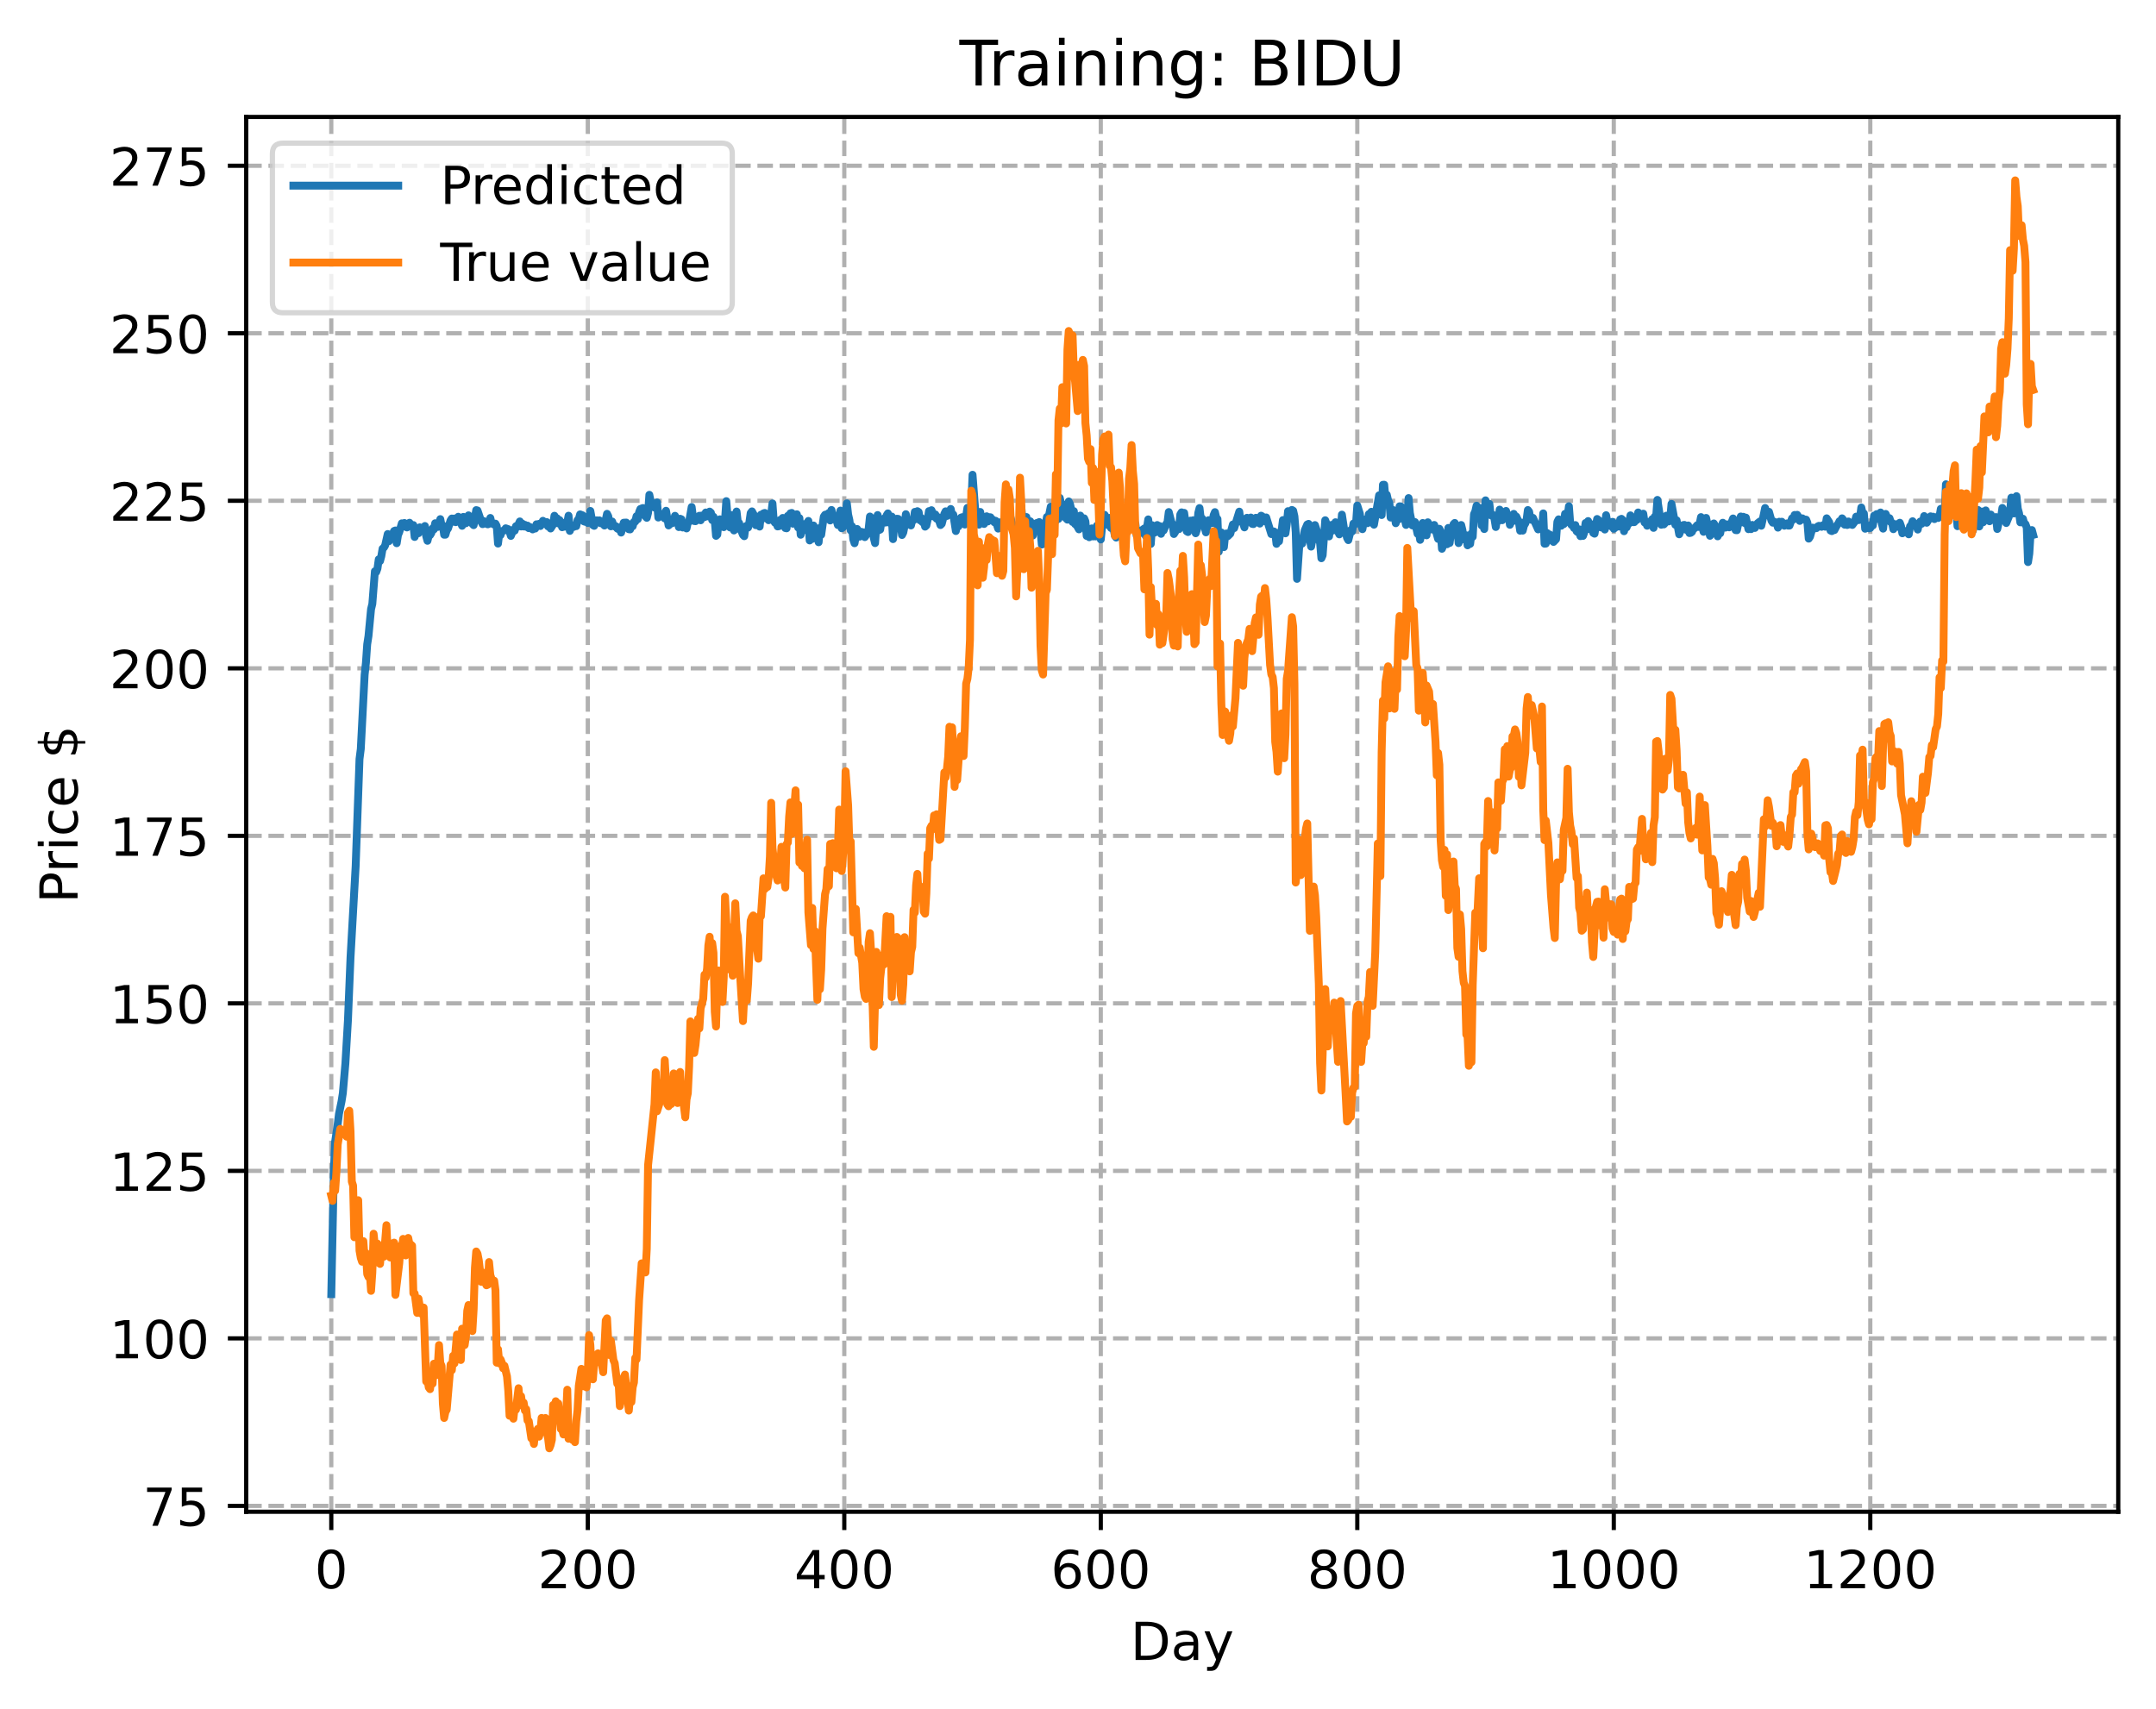 <?xml version="1.0" encoding="utf-8" standalone="no"?>
<!DOCTYPE svg PUBLIC "-//W3C//DTD SVG 1.1//EN"
  "http://www.w3.org/Graphics/SVG/1.1/DTD/svg11.dtd">
<!-- Created with matplotlib (https://matplotlib.org/) -->
<svg height="325.986pt" version="1.1" viewBox="0 0 411.286 325.986" width="411.286pt" xmlns="http://www.w3.org/2000/svg" xmlns:xlink="http://www.w3.org/1999/xlink">
 <defs>
  <style type="text/css">
*{stroke-linecap:butt;stroke-linejoin:round;}
  </style>
 </defs>
 <g id="figure_1">
  <g id="patch_1">
   <path d="M 0 325.986 
L 411.286 325.986 
L 411.286 0 
L 0 0 
z
" style="fill:#ffffff;"/>
  </g>
  <g id="axes_1">
   <g id="patch_2">
    <path d="M 46.966 288.43 
L 404.086 288.43 
L 404.086 22.318 
L 46.966 22.318 
z
" style="fill:#ffffff;"/>
   </g>
   <g id="matplotlib.axis_1">
    <g id="xtick_1">
     <g id="line2d_1">
      <path clip-path="url(#pa4a0f7dbe1)" d="M 63.198 288.43 
L 63.198 22.318 
" style="fill:none;stroke:#b0b0b0;stroke-dasharray:2.96,1.28;stroke-dashoffset:0;stroke-width:0.8;"/>
     </g>
     <g id="line2d_2">
      <defs>
       <path d="M 0 0 
L 0 3.5 
" id="mfa6289afa1" style="stroke:#000000;stroke-width:0.8;"/>
      </defs>
      <g>
       <use style="stroke:#000000;stroke-width:0.8;" x="63.198" xlink:href="#mfa6289afa1" y="288.43"/>
      </g>
     </g>
     <g id="text_1">
      <!-- 0 -->
      <defs>
       <path d="M 31.781 66.406 
Q 24.172 66.406 20.328 58.906 
Q 16.5 51.422 16.5 36.375 
Q 16.5 21.391 20.328 13.891 
Q 24.172 6.391 31.781 6.391 
Q 39.453 6.391 43.281 13.891 
Q 47.125 21.391 47.125 36.375 
Q 47.125 51.422 43.281 58.906 
Q 39.453 66.406 31.781 66.406 
z
M 31.781 74.219 
Q 44.047 74.219 50.516 64.516 
Q 56.984 54.828 56.984 36.375 
Q 56.984 17.969 50.516 8.266 
Q 44.047 -1.422 31.781 -1.422 
Q 19.531 -1.422 13.062 8.266 
Q 6.594 17.969 6.594 36.375 
Q 6.594 54.828 13.062 64.516 
Q 19.531 74.219 31.781 74.219 
z
" id="DejaVuSans-48"/>
      </defs>
      <g transform="translate(60.017 303.029)scale(0.1 -0.1)">
       <use xlink:href="#DejaVuSans-48"/>
      </g>
     </g>
    </g>
    <g id="xtick_2">
     <g id="line2d_3">
      <path clip-path="url(#pa4a0f7dbe1)" d="M 112.129 288.43 
L 112.129 22.318 
" style="fill:none;stroke:#b0b0b0;stroke-dasharray:2.96,1.28;stroke-dashoffset:0;stroke-width:0.8;"/>
     </g>
     <g id="line2d_4">
      <g>
       <use style="stroke:#000000;stroke-width:0.8;" x="112.129" xlink:href="#mfa6289afa1" y="288.43"/>
      </g>
     </g>
     <g id="text_2">
      <!-- 200 -->
      <defs>
       <path d="M 19.188 8.297 
L 53.609 8.297 
L 53.609 0 
L 7.328 0 
L 7.328 8.297 
Q 12.938 14.109 22.625 23.891 
Q 32.328 33.688 34.812 36.531 
Q 39.547 41.844 41.422 45.531 
Q 43.312 49.219 43.312 52.781 
Q 43.312 58.594 39.234 62.25 
Q 35.156 65.922 28.609 65.922 
Q 23.969 65.922 18.812 64.312 
Q 13.672 62.703 7.812 59.422 
L 7.812 69.391 
Q 13.766 71.781 18.938 73 
Q 24.125 74.219 28.422 74.219 
Q 39.75 74.219 46.484 68.547 
Q 53.219 62.891 53.219 53.422 
Q 53.219 48.922 51.531 44.891 
Q 49.859 40.875 45.406 35.406 
Q 44.188 33.984 37.641 27.219 
Q 31.109 20.453 19.188 8.297 
z
" id="DejaVuSans-50"/>
      </defs>
      <g transform="translate(102.585 303.029)scale(0.1 -0.1)">
       <use xlink:href="#DejaVuSans-50"/>
       <use x="63.623" xlink:href="#DejaVuSans-48"/>
       <use x="127.246" xlink:href="#DejaVuSans-48"/>
      </g>
     </g>
    </g>
    <g id="xtick_3">
     <g id="line2d_5">
      <path clip-path="url(#pa4a0f7dbe1)" d="M 161.06 288.43 
L 161.06 22.318 
" style="fill:none;stroke:#b0b0b0;stroke-dasharray:2.96,1.28;stroke-dashoffset:0;stroke-width:0.8;"/>
     </g>
     <g id="line2d_6">
      <g>
       <use style="stroke:#000000;stroke-width:0.8;" x="161.06" xlink:href="#mfa6289afa1" y="288.43"/>
      </g>
     </g>
     <g id="text_3">
      <!-- 400 -->
      <defs>
       <path d="M 37.797 64.312 
L 12.891 25.391 
L 37.797 25.391 
z
M 35.203 72.906 
L 47.609 72.906 
L 47.609 25.391 
L 58.016 25.391 
L 58.016 17.188 
L 47.609 17.188 
L 47.609 0 
L 37.797 0 
L 37.797 17.188 
L 4.891 17.188 
L 4.891 26.703 
z
" id="DejaVuSans-52"/>
      </defs>
      <g transform="translate(151.516 303.029)scale(0.1 -0.1)">
       <use xlink:href="#DejaVuSans-52"/>
       <use x="63.623" xlink:href="#DejaVuSans-48"/>
       <use x="127.246" xlink:href="#DejaVuSans-48"/>
      </g>
     </g>
    </g>
    <g id="xtick_4">
     <g id="line2d_7">
      <path clip-path="url(#pa4a0f7dbe1)" d="M 209.99 288.43 
L 209.99 22.318 
" style="fill:none;stroke:#b0b0b0;stroke-dasharray:2.96,1.28;stroke-dashoffset:0;stroke-width:0.8;"/>
     </g>
     <g id="line2d_8">
      <g>
       <use style="stroke:#000000;stroke-width:0.8;" x="209.99" xlink:href="#mfa6289afa1" y="288.43"/>
      </g>
     </g>
     <g id="text_4">
      <!-- 600 -->
      <defs>
       <path d="M 33.016 40.375 
Q 26.375 40.375 22.484 35.828 
Q 18.609 31.297 18.609 23.391 
Q 18.609 15.531 22.484 10.953 
Q 26.375 6.391 33.016 6.391 
Q 39.656 6.391 43.531 10.953 
Q 47.406 15.531 47.406 23.391 
Q 47.406 31.297 43.531 35.828 
Q 39.656 40.375 33.016 40.375 
z
M 52.594 71.297 
L 52.594 62.312 
Q 48.875 64.062 45.094 64.984 
Q 41.312 65.922 37.594 65.922 
Q 27.828 65.922 22.672 59.328 
Q 17.531 52.734 16.797 39.406 
Q 19.672 43.656 24.016 45.922 
Q 28.375 48.188 33.594 48.188 
Q 44.578 48.188 50.953 41.516 
Q 57.328 34.859 57.328 23.391 
Q 57.328 12.156 50.688 5.359 
Q 44.047 -1.422 33.016 -1.422 
Q 20.359 -1.422 13.672 8.266 
Q 6.984 17.969 6.984 36.375 
Q 6.984 53.656 15.188 63.938 
Q 23.391 74.219 37.203 74.219 
Q 40.922 74.219 44.703 73.484 
Q 48.484 72.75 52.594 71.297 
z
" id="DejaVuSans-54"/>
      </defs>
      <g transform="translate(200.446 303.029)scale(0.1 -0.1)">
       <use xlink:href="#DejaVuSans-54"/>
       <use x="63.623" xlink:href="#DejaVuSans-48"/>
       <use x="127.246" xlink:href="#DejaVuSans-48"/>
      </g>
     </g>
    </g>
    <g id="xtick_5">
     <g id="line2d_9">
      <path clip-path="url(#pa4a0f7dbe1)" d="M 258.921 288.43 
L 258.921 22.318 
" style="fill:none;stroke:#b0b0b0;stroke-dasharray:2.96,1.28;stroke-dashoffset:0;stroke-width:0.8;"/>
     </g>
     <g id="line2d_10">
      <g>
       <use style="stroke:#000000;stroke-width:0.8;" x="258.921" xlink:href="#mfa6289afa1" y="288.43"/>
      </g>
     </g>
     <g id="text_5">
      <!-- 800 -->
      <defs>
       <path d="M 31.781 34.625 
Q 24.75 34.625 20.719 30.859 
Q 16.703 27.094 16.703 20.516 
Q 16.703 13.922 20.719 10.156 
Q 24.75 6.391 31.781 6.391 
Q 38.812 6.391 42.859 10.172 
Q 46.922 13.969 46.922 20.516 
Q 46.922 27.094 42.891 30.859 
Q 38.875 34.625 31.781 34.625 
z
M 21.922 38.812 
Q 15.578 40.375 12.031 44.719 
Q 8.5 49.078 8.5 55.328 
Q 8.5 64.062 14.719 69.141 
Q 20.953 74.219 31.781 74.219 
Q 42.672 74.219 48.875 69.141 
Q 55.078 64.062 55.078 55.328 
Q 55.078 49.078 51.531 44.719 
Q 48 40.375 41.703 38.812 
Q 48.828 37.156 52.797 32.312 
Q 56.781 27.484 56.781 20.516 
Q 56.781 9.906 50.312 4.234 
Q 43.844 -1.422 31.781 -1.422 
Q 19.734 -1.422 13.25 4.234 
Q 6.781 9.906 6.781 20.516 
Q 6.781 27.484 10.781 32.312 
Q 14.797 37.156 21.922 38.812 
z
M 18.312 54.391 
Q 18.312 48.734 21.844 45.562 
Q 25.391 42.391 31.781 42.391 
Q 38.141 42.391 41.719 45.562 
Q 45.312 48.734 45.312 54.391 
Q 45.312 60.062 41.719 63.234 
Q 38.141 66.406 31.781 66.406 
Q 25.391 66.406 21.844 63.234 
Q 18.312 60.062 18.312 54.391 
z
" id="DejaVuSans-56"/>
      </defs>
      <g transform="translate(249.377 303.029)scale(0.1 -0.1)">
       <use xlink:href="#DejaVuSans-56"/>
       <use x="63.623" xlink:href="#DejaVuSans-48"/>
       <use x="127.246" xlink:href="#DejaVuSans-48"/>
      </g>
     </g>
    </g>
    <g id="xtick_6">
     <g id="line2d_11">
      <path clip-path="url(#pa4a0f7dbe1)" d="M 307.851 288.43 
L 307.851 22.318 
" style="fill:none;stroke:#b0b0b0;stroke-dasharray:2.96,1.28;stroke-dashoffset:0;stroke-width:0.8;"/>
     </g>
     <g id="line2d_12">
      <g>
       <use style="stroke:#000000;stroke-width:0.8;" x="307.851" xlink:href="#mfa6289afa1" y="288.43"/>
      </g>
     </g>
     <g id="text_6">
      <!-- 1000 -->
      <defs>
       <path d="M 12.406 8.297 
L 28.516 8.297 
L 28.516 63.922 
L 10.984 60.406 
L 10.984 69.391 
L 28.422 72.906 
L 38.281 72.906 
L 38.281 8.297 
L 54.391 8.297 
L 54.391 0 
L 12.406 0 
z
" id="DejaVuSans-49"/>
      </defs>
      <g transform="translate(295.126 303.029)scale(0.1 -0.1)">
       <use xlink:href="#DejaVuSans-49"/>
       <use x="63.623" xlink:href="#DejaVuSans-48"/>
       <use x="127.246" xlink:href="#DejaVuSans-48"/>
       <use x="190.869" xlink:href="#DejaVuSans-48"/>
      </g>
     </g>
    </g>
    <g id="xtick_7">
     <g id="line2d_13">
      <path clip-path="url(#pa4a0f7dbe1)" d="M 356.782 288.43 
L 356.782 22.318 
" style="fill:none;stroke:#b0b0b0;stroke-dasharray:2.96,1.28;stroke-dashoffset:0;stroke-width:0.8;"/>
     </g>
     <g id="line2d_14">
      <g>
       <use style="stroke:#000000;stroke-width:0.8;" x="356.782" xlink:href="#mfa6289afa1" y="288.43"/>
      </g>
     </g>
     <g id="text_7">
      <!-- 1200 -->
      <g transform="translate(344.057 303.029)scale(0.1 -0.1)">
       <use xlink:href="#DejaVuSans-49"/>
       <use x="63.623" xlink:href="#DejaVuSans-50"/>
       <use x="127.246" xlink:href="#DejaVuSans-48"/>
       <use x="190.869" xlink:href="#DejaVuSans-48"/>
      </g>
     </g>
    </g>
    <g id="text_8">
     <!-- Day -->
     <defs>
      <path d="M 19.672 64.797 
L 19.672 8.109 
L 31.594 8.109 
Q 46.688 8.109 53.688 14.938 
Q 60.688 21.781 60.688 36.531 
Q 60.688 51.172 53.688 57.984 
Q 46.688 64.797 31.594 64.797 
z
M 9.812 72.906 
L 30.078 72.906 
Q 51.266 72.906 61.172 64.094 
Q 71.094 55.281 71.094 36.531 
Q 71.094 17.672 61.125 8.828 
Q 51.172 0 30.078 0 
L 9.812 0 
z
" id="DejaVuSans-68"/>
      <path d="M 34.281 27.484 
Q 23.391 27.484 19.188 25 
Q 14.984 22.516 14.984 16.5 
Q 14.984 11.719 18.141 8.906 
Q 21.297 6.109 26.703 6.109 
Q 34.188 6.109 38.703 11.406 
Q 43.219 16.703 43.219 25.484 
L 43.219 27.484 
z
M 52.203 31.203 
L 52.203 0 
L 43.219 0 
L 43.219 8.297 
Q 40.141 3.328 35.547 0.953 
Q 30.953 -1.422 24.312 -1.422 
Q 15.922 -1.422 10.953 3.297 
Q 6 8.016 6 15.922 
Q 6 25.141 12.172 29.828 
Q 18.359 34.516 30.609 34.516 
L 43.219 34.516 
L 43.219 35.406 
Q 43.219 41.609 39.141 45 
Q 35.062 48.391 27.688 48.391 
Q 23 48.391 18.547 47.266 
Q 14.109 46.141 10.016 43.891 
L 10.016 52.203 
Q 14.938 54.109 19.578 55.047 
Q 24.219 56 28.609 56 
Q 40.484 56 46.344 49.844 
Q 52.203 43.703 52.203 31.203 
z
" id="DejaVuSans-97"/>
      <path d="M 32.172 -5.078 
Q 28.375 -14.844 24.75 -17.812 
Q 21.141 -20.797 15.094 -20.797 
L 7.906 -20.797 
L 7.906 -13.281 
L 13.188 -13.281 
Q 16.891 -13.281 18.938 -11.516 
Q 21 -9.766 23.484 -3.219 
L 25.094 0.875 
L 2.984 54.688 
L 12.5 54.688 
L 29.594 11.922 
L 46.688 54.688 
L 56.203 54.688 
z
" id="DejaVuSans-121"/>
     </defs>
     <g transform="translate(215.652 316.707)scale(0.1 -0.1)">
      <use xlink:href="#DejaVuSans-68"/>
      <use x="77.002" xlink:href="#DejaVuSans-97"/>
      <use x="138.281" xlink:href="#DejaVuSans-121"/>
     </g>
    </g>
   </g>
   <g id="matplotlib.axis_2">
    <g id="ytick_1">
     <g id="line2d_15">
      <path clip-path="url(#pa4a0f7dbe1)" d="M 46.966 287.316 
L 404.086 287.316 
" style="fill:none;stroke:#b0b0b0;stroke-dasharray:2.96,1.28;stroke-dashoffset:0;stroke-width:0.8;"/>
     </g>
     <g id="line2d_16">
      <defs>
       <path d="M 0 0 
L -3.5 0 
" id="m6be9d344c2" style="stroke:#000000;stroke-width:0.8;"/>
      </defs>
      <g>
       <use style="stroke:#000000;stroke-width:0.8;" x="46.966" xlink:href="#m6be9d344c2" y="287.316"/>
      </g>
     </g>
     <g id="text_9">
      <!-- 75 -->
      <defs>
       <path d="M 8.203 72.906 
L 55.078 72.906 
L 55.078 68.703 
L 28.609 0 
L 18.312 0 
L 43.219 64.594 
L 8.203 64.594 
z
" id="DejaVuSans-55"/>
       <path d="M 10.797 72.906 
L 49.516 72.906 
L 49.516 64.594 
L 19.828 64.594 
L 19.828 46.734 
Q 21.969 47.469 24.109 47.828 
Q 26.266 48.188 28.422 48.188 
Q 40.625 48.188 47.75 41.5 
Q 54.891 34.812 54.891 23.391 
Q 54.891 11.625 47.562 5.094 
Q 40.234 -1.422 26.906 -1.422 
Q 22.312 -1.422 17.547 -0.641 
Q 12.797 0.141 7.719 1.703 
L 7.719 11.625 
Q 12.109 9.234 16.797 8.062 
Q 21.484 6.891 26.703 6.891 
Q 35.156 6.891 40.078 11.328 
Q 45.016 15.766 45.016 23.391 
Q 45.016 31 40.078 35.438 
Q 35.156 39.891 26.703 39.891 
Q 22.75 39.891 18.812 39.016 
Q 14.891 38.141 10.797 36.281 
z
" id="DejaVuSans-53"/>
      </defs>
      <g transform="translate(27.241 291.115)scale(0.1 -0.1)">
       <use xlink:href="#DejaVuSans-55"/>
       <use x="63.623" xlink:href="#DejaVuSans-53"/>
      </g>
     </g>
    </g>
    <g id="ytick_2">
     <g id="line2d_17">
      <path clip-path="url(#pa4a0f7dbe1)" d="M 46.966 255.355 
L 404.086 255.355 
" style="fill:none;stroke:#b0b0b0;stroke-dasharray:2.96,1.28;stroke-dashoffset:0;stroke-width:0.8;"/>
     </g>
     <g id="line2d_18">
      <g>
       <use style="stroke:#000000;stroke-width:0.8;" x="46.966" xlink:href="#m6be9d344c2" y="255.355"/>
      </g>
     </g>
     <g id="text_10">
      <!-- 100 -->
      <g transform="translate(20.878 259.154)scale(0.1 -0.1)">
       <use xlink:href="#DejaVuSans-49"/>
       <use x="63.623" xlink:href="#DejaVuSans-48"/>
       <use x="127.246" xlink:href="#DejaVuSans-48"/>
      </g>
     </g>
    </g>
    <g id="ytick_3">
     <g id="line2d_19">
      <path clip-path="url(#pa4a0f7dbe1)" d="M 46.966 223.394 
L 404.086 223.394 
" style="fill:none;stroke:#b0b0b0;stroke-dasharray:2.96,1.28;stroke-dashoffset:0;stroke-width:0.8;"/>
     </g>
     <g id="line2d_20">
      <g>
       <use style="stroke:#000000;stroke-width:0.8;" x="46.966" xlink:href="#m6be9d344c2" y="223.394"/>
      </g>
     </g>
     <g id="text_11">
      <!-- 125 -->
      <g transform="translate(20.878 227.193)scale(0.1 -0.1)">
       <use xlink:href="#DejaVuSans-49"/>
       <use x="63.623" xlink:href="#DejaVuSans-50"/>
       <use x="127.246" xlink:href="#DejaVuSans-53"/>
      </g>
     </g>
    </g>
    <g id="ytick_4">
     <g id="line2d_21">
      <path clip-path="url(#pa4a0f7dbe1)" d="M 46.966 191.433 
L 404.086 191.433 
" style="fill:none;stroke:#b0b0b0;stroke-dasharray:2.96,1.28;stroke-dashoffset:0;stroke-width:0.8;"/>
     </g>
     <g id="line2d_22">
      <g>
       <use style="stroke:#000000;stroke-width:0.8;" x="46.966" xlink:href="#m6be9d344c2" y="191.433"/>
      </g>
     </g>
     <g id="text_12">
      <!-- 150 -->
      <g transform="translate(20.878 195.232)scale(0.1 -0.1)">
       <use xlink:href="#DejaVuSans-49"/>
       <use x="63.623" xlink:href="#DejaVuSans-53"/>
       <use x="127.246" xlink:href="#DejaVuSans-48"/>
      </g>
     </g>
    </g>
    <g id="ytick_5">
     <g id="line2d_23">
      <path clip-path="url(#pa4a0f7dbe1)" d="M 46.966 159.472 
L 404.086 159.472 
" style="fill:none;stroke:#b0b0b0;stroke-dasharray:2.96,1.28;stroke-dashoffset:0;stroke-width:0.8;"/>
     </g>
     <g id="line2d_24">
      <g>
       <use style="stroke:#000000;stroke-width:0.8;" x="46.966" xlink:href="#m6be9d344c2" y="159.472"/>
      </g>
     </g>
     <g id="text_13">
      <!-- 175 -->
      <g transform="translate(20.878 163.271)scale(0.1 -0.1)">
       <use xlink:href="#DejaVuSans-49"/>
       <use x="63.623" xlink:href="#DejaVuSans-55"/>
       <use x="127.246" xlink:href="#DejaVuSans-53"/>
      </g>
     </g>
    </g>
    <g id="ytick_6">
     <g id="line2d_25">
      <path clip-path="url(#pa4a0f7dbe1)" d="M 46.966 127.51 
L 404.086 127.51 
" style="fill:none;stroke:#b0b0b0;stroke-dasharray:2.96,1.28;stroke-dashoffset:0;stroke-width:0.8;"/>
     </g>
     <g id="line2d_26">
      <g>
       <use style="stroke:#000000;stroke-width:0.8;" x="46.966" xlink:href="#m6be9d344c2" y="127.51"/>
      </g>
     </g>
     <g id="text_14">
      <!-- 200 -->
      <g transform="translate(20.878 131.31)scale(0.1 -0.1)">
       <use xlink:href="#DejaVuSans-50"/>
       <use x="63.623" xlink:href="#DejaVuSans-48"/>
       <use x="127.246" xlink:href="#DejaVuSans-48"/>
      </g>
     </g>
    </g>
    <g id="ytick_7">
     <g id="line2d_27">
      <path clip-path="url(#pa4a0f7dbe1)" d="M 46.966 95.549 
L 404.086 95.549 
" style="fill:none;stroke:#b0b0b0;stroke-dasharray:2.96,1.28;stroke-dashoffset:0;stroke-width:0.8;"/>
     </g>
     <g id="line2d_28">
      <g>
       <use style="stroke:#000000;stroke-width:0.8;" x="46.966" xlink:href="#m6be9d344c2" y="95.549"/>
      </g>
     </g>
     <g id="text_15">
      <!-- 225 -->
      <g transform="translate(20.878 99.349)scale(0.1 -0.1)">
       <use xlink:href="#DejaVuSans-50"/>
       <use x="63.623" xlink:href="#DejaVuSans-50"/>
       <use x="127.246" xlink:href="#DejaVuSans-53"/>
      </g>
     </g>
    </g>
    <g id="ytick_8">
     <g id="line2d_29">
      <path clip-path="url(#pa4a0f7dbe1)" d="M 46.966 63.588 
L 404.086 63.588 
" style="fill:none;stroke:#b0b0b0;stroke-dasharray:2.96,1.28;stroke-dashoffset:0;stroke-width:0.8;"/>
     </g>
     <g id="line2d_30">
      <g>
       <use style="stroke:#000000;stroke-width:0.8;" x="46.966" xlink:href="#m6be9d344c2" y="63.588"/>
      </g>
     </g>
     <g id="text_16">
      <!-- 250 -->
      <g transform="translate(20.878 67.387)scale(0.1 -0.1)">
       <use xlink:href="#DejaVuSans-50"/>
       <use x="63.623" xlink:href="#DejaVuSans-53"/>
       <use x="127.246" xlink:href="#DejaVuSans-48"/>
      </g>
     </g>
    </g>
    <g id="ytick_9">
     <g id="line2d_31">
      <path clip-path="url(#pa4a0f7dbe1)" d="M 46.966 31.627 
L 404.086 31.627 
" style="fill:none;stroke:#b0b0b0;stroke-dasharray:2.96,1.28;stroke-dashoffset:0;stroke-width:0.8;"/>
     </g>
     <g id="line2d_32">
      <g>
       <use style="stroke:#000000;stroke-width:0.8;" x="46.966" xlink:href="#m6be9d344c2" y="31.627"/>
      </g>
     </g>
     <g id="text_17">
      <!-- 275 -->
      <g transform="translate(20.878 35.426)scale(0.1 -0.1)">
       <use xlink:href="#DejaVuSans-50"/>
       <use x="63.623" xlink:href="#DejaVuSans-55"/>
       <use x="127.246" xlink:href="#DejaVuSans-53"/>
      </g>
     </g>
    </g>
    <g id="text_18">
     <!-- Price $ -->
     <defs>
      <path d="M 19.672 64.797 
L 19.672 37.406 
L 32.078 37.406 
Q 38.969 37.406 42.719 40.969 
Q 46.484 44.531 46.484 51.125 
Q 46.484 57.672 42.719 61.234 
Q 38.969 64.797 32.078 64.797 
z
M 9.812 72.906 
L 32.078 72.906 
Q 44.344 72.906 50.609 67.359 
Q 56.891 61.812 56.891 51.125 
Q 56.891 40.328 50.609 34.812 
Q 44.344 29.297 32.078 29.297 
L 19.672 29.297 
L 19.672 0 
L 9.812 0 
z
" id="DejaVuSans-80"/>
      <path d="M 41.109 46.297 
Q 39.594 47.172 37.812 47.578 
Q 36.031 48 33.891 48 
Q 26.266 48 22.188 43.047 
Q 18.109 38.094 18.109 28.812 
L 18.109 0 
L 9.078 0 
L 9.078 54.688 
L 18.109 54.688 
L 18.109 46.188 
Q 20.953 51.172 25.484 53.578 
Q 30.031 56 36.531 56 
Q 37.453 56 38.578 55.875 
Q 39.703 55.766 41.062 55.516 
z
" id="DejaVuSans-114"/>
      <path d="M 9.422 54.688 
L 18.406 54.688 
L 18.406 0 
L 9.422 0 
z
M 9.422 75.984 
L 18.406 75.984 
L 18.406 64.594 
L 9.422 64.594 
z
" id="DejaVuSans-105"/>
      <path d="M 48.781 52.594 
L 48.781 44.188 
Q 44.969 46.297 41.141 47.344 
Q 37.312 48.391 33.406 48.391 
Q 24.656 48.391 19.812 42.844 
Q 14.984 37.312 14.984 27.297 
Q 14.984 17.281 19.812 11.734 
Q 24.656 6.203 33.406 6.203 
Q 37.312 6.203 41.141 7.25 
Q 44.969 8.297 48.781 10.406 
L 48.781 2.094 
Q 45.016 0.344 40.984 -0.531 
Q 36.969 -1.422 32.422 -1.422 
Q 20.062 -1.422 12.781 6.344 
Q 5.516 14.109 5.516 27.297 
Q 5.516 40.672 12.859 48.328 
Q 20.219 56 33.016 56 
Q 37.156 56 41.109 55.141 
Q 45.062 54.297 48.781 52.594 
z
" id="DejaVuSans-99"/>
      <path d="M 56.203 29.594 
L 56.203 25.203 
L 14.891 25.203 
Q 15.484 15.922 20.484 11.062 
Q 25.484 6.203 34.422 6.203 
Q 39.594 6.203 44.453 7.469 
Q 49.312 8.734 54.109 11.281 
L 54.109 2.781 
Q 49.266 0.734 44.188 -0.344 
Q 39.109 -1.422 33.891 -1.422 
Q 20.797 -1.422 13.156 6.188 
Q 5.516 13.812 5.516 26.812 
Q 5.516 40.234 12.766 48.109 
Q 20.016 56 32.328 56 
Q 43.359 56 49.781 48.891 
Q 56.203 41.797 56.203 29.594 
z
M 47.219 32.234 
Q 47.125 39.594 43.094 43.984 
Q 39.062 48.391 32.422 48.391 
Q 24.906 48.391 20.391 44.141 
Q 15.875 39.891 15.188 32.172 
z
" id="DejaVuSans-101"/>
      <path id="DejaVuSans-32"/>
      <path d="M 33.797 -14.703 
L 28.906 -14.703 
L 28.859 0 
Q 23.734 0.094 18.609 1.188 
Q 13.484 2.297 8.297 4.5 
L 8.297 13.281 
Q 13.281 10.156 18.375 8.562 
Q 23.484 6.984 28.906 6.938 
L 28.906 29.203 
Q 18.109 30.953 13.203 35.156 
Q 8.297 39.359 8.297 46.688 
Q 8.297 54.641 13.625 59.219 
Q 18.953 63.812 28.906 64.5 
L 28.906 75.984 
L 33.797 75.984 
L 33.797 64.656 
Q 38.328 64.453 42.578 63.688 
Q 46.828 62.938 50.875 61.625 
L 50.875 53.078 
Q 46.828 55.125 42.547 56.25 
Q 38.281 57.375 33.797 57.562 
L 33.797 36.719 
Q 44.875 35.016 50.094 30.609 
Q 55.328 26.219 55.328 18.609 
Q 55.328 10.359 49.781 5.594 
Q 44.234 0.828 33.797 0.094 
z
M 28.906 37.594 
L 28.906 57.625 
Q 23.25 56.984 20.266 54.391 
Q 17.281 51.812 17.281 47.516 
Q 17.281 43.312 20.031 40.969 
Q 22.797 38.625 28.906 37.594 
z
M 33.797 28.219 
L 33.797 7.078 
Q 39.984 7.906 43.141 10.594 
Q 46.297 13.281 46.297 17.672 
Q 46.297 21.969 43.281 24.5 
Q 40.281 27.047 33.797 28.219 
z
" id="DejaVuSans-36"/>
     </defs>
     <g transform="translate(14.798 172.342)rotate(-90)scale(0.1 -0.1)">
      <use xlink:href="#DejaVuSans-80"/>
      <use x="58.553" xlink:href="#DejaVuSans-114"/>
      <use x="99.666" xlink:href="#DejaVuSans-105"/>
      <use x="127.449" xlink:href="#DejaVuSans-99"/>
      <use x="182.43" xlink:href="#DejaVuSans-101"/>
      <use x="243.953" xlink:href="#DejaVuSans-32"/>
      <use x="275.74" xlink:href="#DejaVuSans-36"/>
     </g>
    </g>
   </g>
   <g id="line2d_33">
    <path clip-path="url(#pa4a0f7dbe1)" d="M 63.198 246.913 
L 63.688 223.473 
L 63.932 217.825 
L 64.422 214.501 
L 64.666 212.519 
L 65.156 210.13 
L 65.4 208.578 
L 65.89 202.892 
L 66.379 194.597 
L 66.868 182.636 
L 67.847 165.251 
L 68.581 144.807 
L 68.825 142.901 
L 69.559 128.752 
L 69.804 126.456 
L 70.049 122.93 
L 70.293 121.35 
L 70.783 116.218 
L 71.027 115.219 
L 71.517 108.991 
L 71.761 109.146 
L 72.006 108.478 
L 72.251 106.715 
L 72.495 107.05 
L 72.74 106.115 
L 72.984 104.675 
L 73.229 104.485 
L 73.474 104.053 
L 73.963 101.887 
L 74.208 103.25 
L 75.186 101.305 
L 75.431 101.208 
L 75.676 103.645 
L 75.92 102.097 
L 76.165 101.517 
L 76.654 99.845 
L 76.899 100.227 
L 77.144 99.779 
L 77.388 100.503 
L 77.633 100.636 
L 78.122 99.734 
L 78.367 100.206 
L 78.856 100.177 
L 79.101 102.451 
L 79.345 101.61 
L 79.59 101.771 
L 79.835 101.736 
L 80.079 100.61 
L 80.324 101.053 
L 80.569 101.046 
L 80.813 100.792 
L 81.058 100.359 
L 81.303 102.292 
L 81.547 103.183 
L 81.792 102.182 
L 82.037 102.101 
L 82.281 101.699 
L 82.526 100.814 
L 82.771 101.011 
L 83.015 99.829 
L 83.505 100.537 
L 83.749 99.99 
L 83.994 99.042 
L 84.239 100.292 
L 84.483 100.26 
L 84.728 102.025 
L 84.972 102.018 
L 85.217 101.176 
L 85.462 100.845 
L 85.951 99.291 
L 86.196 98.931 
L 86.44 99.548 
L 86.685 98.927 
L 86.93 99.631 
L 87.174 98.919 
L 87.419 98.593 
L 88.153 100.321 
L 88.398 98.616 
L 88.642 99.753 
L 88.887 99.834 
L 89.132 99.399 
L 89.376 98.322 
L 89.621 98.563 
L 89.866 99.003 
L 90.11 99.94 
L 90.355 100.197 
L 90.844 97.323 
L 91.089 97.395 
L 91.823 99.557 
L 92.067 100.006 
L 92.312 99.419 
L 92.557 99.853 
L 93.046 100.038 
L 93.291 99.938 
L 93.535 98.822 
L 93.78 99.828 
L 94.269 100.09 
L 94.514 99.907 
L 94.759 100.367 
L 95.003 103.713 
L 95.248 101.731 
L 95.493 102.081 
L 95.737 101.327 
L 96.227 101.209 
L 96.471 100.796 
L 96.96 100.964 
L 97.205 101.428 
L 97.45 102.25 
L 97.939 101.063 
L 98.184 101.251 
L 98.428 100.391 
L 98.673 100.532 
L 99.162 99.484 
L 99.407 100.449 
L 99.652 99.908 
L 99.896 100.453 
L 100.141 100.138 
L 100.386 100.52 
L 100.63 100.285 
L 100.875 100.774 
L 101.12 100.559 
L 101.609 101.012 
L 101.854 100.701 
L 102.098 100.852 
L 102.343 100.023 
L 102.587 100.165 
L 102.832 99.946 
L 103.077 100.365 
L 103.321 99.998 
L 103.566 99.365 
L 104.055 99.989 
L 104.3 99.609 
L 104.545 100.434 
L 104.789 100.491 
L 105.034 100.839 
L 105.523 100.069 
L 105.768 98.399 
L 106.013 99.408 
L 106.257 98.881 
L 106.502 99.863 
L 106.747 99.232 
L 107.236 100.597 
L 107.481 100.353 
L 107.725 100.493 
L 107.97 99.616 
L 108.215 99.701 
L 108.459 98.391 
L 108.704 101.292 
L 108.948 100.516 
L 109.193 100.275 
L 109.438 100.533 
L 109.682 100.309 
L 109.927 100.39 
L 110.172 99.253 
L 110.416 99.018 
L 110.661 98.142 
L 111.15 98.326 
L 111.395 99.478 
L 111.64 99.558 
L 111.884 99.373 
L 112.129 99.782 
L 112.374 99.095 
L 112.618 97.485 
L 113.108 100.182 
L 113.352 100.327 
L 113.597 99.318 
L 113.842 99.27 
L 114.086 99.669 
L 114.331 99.278 
L 114.575 99.821 
L 115.065 99.943 
L 115.309 100.268 
L 115.799 98.033 
L 116.043 98.518 
L 116.288 99.988 
L 116.533 100.421 
L 116.777 99.502 
L 117.022 100.205 
L 117.267 100.455 
L 117.511 100.411 
L 117.756 100.835 
L 118.001 100.973 
L 118.245 100.615 
L 118.49 101.611 
L 118.979 99.728 
L 119.469 99.703 
L 119.958 100.981 
L 120.203 101.012 
L 120.447 99.983 
L 120.692 100.415 
L 120.936 99.569 
L 121.181 99.522 
L 121.426 98.484 
L 121.67 99.058 
L 121.915 97.726 
L 122.16 97.113 
L 122.649 96.929 
L 123.138 98.529 
L 123.383 98.799 
L 123.628 97.848 
L 123.872 94.408 
L 124.117 95.617 
L 124.362 96.049 
L 124.606 96.171 
L 124.851 96.839 
L 125.096 96.627 
L 125.34 95.855 
L 125.585 98.744 
L 125.83 98.429 
L 126.074 98.428 
L 126.319 98.561 
L 126.563 97.997 
L 126.808 98.918 
L 127.053 97.449 
L 127.542 100.25 
L 128.031 99.804 
L 128.276 99.805 
L 128.521 99.448 
L 128.765 98.412 
L 129.01 99.168 
L 129.255 99.148 
L 129.499 100.568 
L 129.744 98.972 
L 129.989 99.071 
L 130.233 100.645 
L 130.478 100.065 
L 130.723 100.578 
L 130.967 100.825 
L 131.212 99.671 
L 131.457 99.541 
L 131.946 96.733 
L 132.191 98.656 
L 132.435 99.413 
L 132.68 99.438 
L 133.414 98.398 
L 133.658 99.27 
L 133.903 98.352 
L 134.392 98.67 
L 134.637 97.78 
L 134.882 98.527 
L 135.126 98.354 
L 135.371 97.607 
L 135.616 97.82 
L 135.86 99.228 
L 136.105 98.586 
L 136.35 99.385 
L 136.594 102.236 
L 136.839 101.998 
L 137.084 99.227 
L 137.328 99.08 
L 137.573 99.963 
L 138.062 100.582 
L 138.307 99.189 
L 138.551 95.613 
L 138.796 98.637 
L 139.285 100.644 
L 139.53 98.27 
L 140.019 101.209 
L 140.509 97.589 
L 140.753 99.681 
L 140.998 99.779 
L 141.243 101.06 
L 141.487 101.436 
L 141.732 102.054 
L 141.977 102.304 
L 142.221 100.423 
L 142.466 100.314 
L 142.711 100.65 
L 142.955 99.631 
L 143.2 97.89 
L 143.445 97.566 
L 143.934 98.462 
L 144.178 100.205 
L 144.423 100.052 
L 144.668 100.081 
L 144.912 100.473 
L 145.157 98.204 
L 145.402 98.87 
L 145.646 97.945 
L 145.891 97.861 
L 146.136 98.923 
L 146.38 98.663 
L 146.625 99.257 
L 146.87 98.898 
L 147.114 98.121 
L 147.359 96.05 
L 147.604 99.398 
L 147.848 99.75 
L 148.093 99.74 
L 148.338 100.441 
L 148.582 100.401 
L 148.827 99.197 
L 149.072 99.823 
L 149.316 98.815 
L 149.561 99.515 
L 149.806 100.748 
L 150.05 100.8 
L 150.295 98.42 
L 150.539 98.961 
L 150.784 97.931 
L 151.029 97.861 
L 151.273 99.927 
L 152.007 98.112 
L 152.252 100.648 
L 152.497 98.842 
L 152.741 102.032 
L 152.986 100.549 
L 153.231 101.224 
L 153.475 100.003 
L 153.72 101.01 
L 153.965 99.812 
L 154.209 99.39 
L 154.454 103.115 
L 154.699 102.66 
L 154.943 102.824 
L 155.188 100.26 
L 155.433 102.45 
L 155.677 100.779 
L 156.166 103.459 
L 156.411 100.72 
L 156.656 102.03 
L 157.145 98.583 
L 157.39 98.218 
L 157.634 98.141 
L 157.879 98.434 
L 158.124 97.87 
L 158.368 99.305 
L 158.613 97.3 
L 158.858 98.223 
L 159.102 98.487 
L 159.347 99.196 
L 159.592 99.314 
L 159.836 100.176 
L 160.081 99.087 
L 160.326 97.416 
L 160.57 100.797 
L 160.815 100.609 
L 161.06 99.496 
L 161.304 98.987 
L 161.549 96.029 
L 161.794 98.176 
L 162.038 99.243 
L 162.283 101.211 
L 162.527 100.396 
L 162.772 102.903 
L 163.017 103.648 
L 163.506 100.925 
L 163.751 101.962 
L 163.995 102.39 
L 164.24 101.461 
L 164.729 101.58 
L 164.974 102.479 
L 165.463 101.763 
L 165.708 100.869 
L 165.953 98.547 
L 166.197 98.81 
L 166.442 100.16 
L 166.687 102.651 
L 166.931 103.626 
L 167.176 100.133 
L 167.421 98.265 
L 167.665 101.158 
L 167.91 101.035 
L 168.154 99.458 
L 168.644 98.918 
L 168.888 99.711 
L 169.133 98.323 
L 169.378 97.949 
L 169.622 99.716 
L 169.867 99.471 
L 170.112 98.55 
L 170.356 102.862 
L 170.601 100.295 
L 170.846 100.789 
L 171.09 98.967 
L 171.335 98.998 
L 171.58 99.327 
L 171.824 100.07 
L 172.069 102.079 
L 172.314 101.592 
L 172.558 100.364 
L 172.803 98.101 
L 173.048 100.055 
L 173.292 99.91 
L 173.782 100.254 
L 174.026 99.223 
L 174.271 99.262 
L 174.515 97.66 
L 174.76 98.56 
L 175.005 97.529 
L 175.249 97.694 
L 175.494 99.27 
L 175.739 98.821 
L 175.983 99.634 
L 176.228 99.122 
L 176.473 100.483 
L 176.717 100.258 
L 176.962 99.147 
L 177.207 97.518 
L 177.451 98.546 
L 177.696 97.342 
L 178.185 98.578 
L 178.43 98.151 
L 178.675 98.974 
L 178.919 98.658 
L 179.409 100.179 
L 179.653 99.935 
L 180.142 98.055 
L 180.387 97.556 
L 180.632 98.449 
L 181.121 98.095 
L 181.366 97.109 
L 181.61 98.323 
L 181.855 98.18 
L 182.344 101.321 
L 182.589 99.838 
L 182.834 100.439 
L 183.078 99.313 
L 183.323 98.755 
L 183.568 98.667 
L 183.812 99.134 
L 184.057 100.081 
L 184.546 96.896 
L 184.791 97.623 
L 185.036 97.609 
L 185.28 96.836 
L 185.525 90.58 
L 186.014 97.025 
L 186.259 97.602 
L 186.748 100.105 
L 186.993 97.673 
L 187.237 99.43 
L 187.482 99.444 
L 187.727 99.967 
L 188.216 98.505 
L 188.461 99.485 
L 188.705 98.671 
L 188.95 98.692 
L 189.195 99.208 
L 189.439 99.17 
L 189.684 99.647 
L 189.929 99.363 
L 190.418 100.86 
L 190.663 99.652 
L 190.907 100.033 
L 191.152 100.162 
L 191.397 100.599 
L 191.641 100.133 
L 191.886 96.785 
L 192.13 97.098 
L 192.375 98.906 
L 192.62 98.173 
L 192.864 99.051 
L 193.109 100.532 
L 193.354 100.35 
L 193.598 100.403 
L 193.843 100.902 
L 194.088 102.916 
L 194.332 100.333 
L 194.577 99.299 
L 194.822 96.582 
L 195.311 102.249 
L 195.556 101.304 
L 195.8 98.642 
L 196.045 100.677 
L 196.29 99.847 
L 196.534 99.455 
L 196.779 100.355 
L 197.024 102.176 
L 197.268 100.497 
L 197.513 99.952 
L 197.758 99.789 
L 198.002 100.376 
L 198.247 99.601 
L 198.491 101.24 
L 198.736 103.901 
L 198.981 103.798 
L 199.225 102.974 
L 199.47 100.115 
L 199.715 98.629 
L 199.959 99.061 
L 200.449 96.664 
L 200.693 98.685 
L 200.938 99.568 
L 201.183 97.761 
L 201.427 99.327 
L 201.672 96.419 
L 201.917 99.002 
L 202.161 94.987 
L 202.406 96.057 
L 202.651 97.693 
L 202.895 96.297 
L 203.14 98.654 
L 203.629 99.152 
L 203.874 95.673 
L 204.118 96.169 
L 204.363 97.246 
L 204.608 99.593 
L 204.852 97.52 
L 205.097 100.009 
L 205.342 100.124 
L 205.831 101.001 
L 206.076 98.369 
L 206.32 99.428 
L 206.565 99.314 
L 206.81 98.891 
L 207.054 99.469 
L 207.299 102.259 
L 207.544 101.945 
L 207.788 102.5 
L 208.033 101.912 
L 208.278 100.817 
L 208.522 102.354 
L 208.767 100.888 
L 209.012 102.347 
L 209.256 100.297 
L 209.501 100.399 
L 209.99 102.929 
L 210.479 98.183 
L 210.724 98.226 
L 210.969 98.647 
L 211.458 100.223 
L 211.703 98.807 
L 211.947 100.744 
L 212.192 100.425 
L 212.437 100.957 
L 212.681 102.223 
L 212.926 102.568 
L 213.171 101.701 
L 213.66 98.602 
L 214.149 101.789 
L 214.394 101.551 
L 214.639 102.05 
L 214.883 101.752 
L 215.128 99.956 
L 215.373 100.113 
L 215.617 97.56 
L 215.862 97.966 
L 216.106 97.411 
L 216.351 99.392 
L 216.596 99.974 
L 216.84 102.206 
L 217.085 101.337 
L 217.33 101.804 
L 217.574 101.376 
L 218.308 100.818 
L 218.553 102.255 
L 219.042 99.097 
L 219.532 103.778 
L 219.776 100.202 
L 220.021 101.553 
L 220.266 101.631 
L 220.51 101.182 
L 220.755 100.169 
L 221 101.303 
L 221.244 100.372 
L 221.489 101.853 
L 221.734 100.503 
L 221.978 101.202 
L 222.467 100.002 
L 222.712 99.646 
L 222.957 97.693 
L 223.446 99.603 
L 223.691 100.01 
L 223.935 101.889 
L 224.18 101.505 
L 224.669 100.341 
L 224.914 100.959 
L 225.159 98.162 
L 225.403 97.75 
L 225.648 99.034 
L 225.893 97.846 
L 226.382 101.365 
L 226.627 101.513 
L 227.116 99.334 
L 227.361 100.299 
L 227.605 99.259 
L 228.094 101.743 
L 228.339 101.03 
L 228.584 97.883 
L 228.828 96.939 
L 229.073 99.068 
L 229.318 98.91 
L 229.807 100.638 
L 230.052 101.575 
L 230.296 100.696 
L 230.541 99.252 
L 231.03 99.283 
L 231.275 99.803 
L 231.52 98.287 
L 231.764 97.707 
L 232.009 98.772 
L 232.254 99.026 
L 232.498 105.266 
L 232.743 102.523 
L 232.988 101.589 
L 233.232 104.19 
L 233.477 104.394 
L 233.722 102.031 
L 233.966 101.78 
L 234.211 102.303 
L 234.7 101.823 
L 235.189 100.062 
L 235.434 100.763 
L 236.413 97.615 
L 236.657 99.502 
L 236.902 99.056 
L 237.391 100.623 
L 237.636 98.984 
L 237.881 98.787 
L 238.37 99.044 
L 238.615 98.743 
L 238.859 99.948 
L 239.104 99.995 
L 239.593 98.788 
L 239.838 98.854 
L 240.082 99.719 
L 240.327 99.899 
L 240.572 98.39 
L 240.816 98.53 
L 241.061 98.827 
L 241.306 99.456 
L 241.55 98.725 
L 242.529 101.905 
L 242.774 101.771 
L 243.018 101.399 
L 243.263 101.596 
L 243.508 103.764 
L 243.752 103.061 
L 243.997 103.279 
L 244.242 101.462 
L 244.486 101.238 
L 244.731 99.226 
L 245.22 101.754 
L 245.465 100.048 
L 245.709 97.522 
L 245.954 98.109 
L 246.443 97.291 
L 246.688 97.439 
L 246.933 98.526 
L 247.177 101.531 
L 247.422 110.447 
L 247.911 103.32 
L 248.156 103.367 
L 248.401 103.724 
L 248.89 101.194 
L 249.379 100.065 
L 249.624 99.951 
L 249.869 102.958 
L 250.113 104.293 
L 250.847 100.179 
L 251.337 101.651 
L 251.581 102.982 
L 251.826 103.588 
L 252.07 106.51 
L 252.315 105.942 
L 252.804 99.256 
L 253.049 99.928 
L 253.294 101.64 
L 253.538 102.346 
L 253.783 100.24 
L 254.028 100.149 
L 254.272 101.224 
L 254.517 100.16 
L 254.762 99.637 
L 255.006 100.935 
L 255.496 101.96 
L 255.74 101.377 
L 255.985 98.188 
L 256.474 101.41 
L 256.719 101.473 
L 256.964 102.612 
L 257.208 103.055 
L 257.697 101.122 
L 257.942 101.396 
L 258.187 99.89 
L 258.676 99.941 
L 258.921 96.447 
L 259.41 98.012 
L 259.655 100.087 
L 259.899 100.966 
L 260.144 99.6 
L 260.389 99.833 
L 260.633 99.051 
L 260.878 99.822 
L 261.123 98.085 
L 261.367 98.474 
L 261.612 97.642 
L 262.101 100.107 
L 263.08 94.502 
L 263.569 98.272 
L 263.814 92.492 
L 264.058 92.483 
L 264.303 95.301 
L 264.548 94.391 
L 264.792 95.439 
L 265.037 95.917 
L 265.282 98.748 
L 265.526 97.62 
L 265.771 97.309 
L 266.016 98.305 
L 266.26 99.829 
L 266.505 97.998 
L 266.75 99.136 
L 266.994 96.59 
L 267.239 96.618 
L 267.484 97.784 
L 267.728 97.888 
L 268.218 100.153 
L 268.462 98.637 
L 268.707 95.027 
L 268.952 97.864 
L 269.441 100.254 
L 269.685 99.668 
L 269.93 99.61 
L 270.419 101.851 
L 270.664 101.315 
L 270.909 103.003 
L 271.153 101.947 
L 271.398 99.782 
L 271.643 99.987 
L 271.887 100.785 
L 272.132 102.139 
L 272.377 99.647 
L 272.621 100.104 
L 272.866 100.241 
L 273.111 101.015 
L 273.355 101.046 
L 273.6 100.153 
L 274.334 102.819 
L 274.579 100.885 
L 274.823 101.412 
L 275.068 104.707 
L 275.557 103.449 
L 275.802 101.842 
L 276.046 103.836 
L 276.291 100.725 
L 276.536 103.602 
L 276.78 101.829 
L 277.025 101.912 
L 277.27 100.029 
L 277.514 99.773 
L 277.759 101.146 
L 278.004 100.941 
L 278.248 103.622 
L 278.493 102.907 
L 278.738 100.162 
L 278.982 101.153 
L 279.227 102.899 
L 279.716 102.131 
L 279.961 104.046 
L 280.206 102.973 
L 280.45 103.77 
L 280.695 101.786 
L 280.94 102.424 
L 281.184 98.102 
L 281.429 97.569 
L 281.673 96.483 
L 281.918 98.513 
L 282.407 96.924 
L 282.652 100.263 
L 282.897 99.287 
L 283.141 100.943 
L 283.386 95.459 
L 283.875 97.919 
L 284.12 96.128 
L 284.365 98.292 
L 284.609 98.356 
L 284.854 98.257 
L 285.099 99.06 
L 285.343 100.55 
L 285.588 98.955 
L 285.833 99.408 
L 286.077 97.233 
L 286.567 99.254 
L 286.811 98.365 
L 287.056 98.668 
L 287.301 97.482 
L 287.545 98.444 
L 287.79 98.287 
L 288.034 100.131 
L 288.279 99.503 
L 288.524 99.485 
L 288.768 98.043 
L 289.013 98.616 
L 289.258 98.56 
L 289.747 99.621 
L 289.992 101.261 
L 290.236 99.712 
L 290.481 101.241 
L 290.726 100.263 
L 290.97 99.87 
L 291.215 99.165 
L 291.46 97.309 
L 291.704 97.63 
L 291.949 99.028 
L 292.194 99.194 
L 292.438 98.808 
L 293.417 101.008 
L 293.661 100.546 
L 293.906 100.487 
L 294.151 100.958 
L 294.395 97.95 
L 294.64 103.737 
L 294.885 103.716 
L 295.129 101.698 
L 295.374 102.109 
L 295.619 101.977 
L 295.863 102.946 
L 296.353 103.396 
L 296.842 102.888 
L 297.087 99.556 
L 297.331 99.085 
L 297.576 100.02 
L 297.821 100.314 
L 298.065 99.749 
L 298.31 100.001 
L 298.555 98.032 
L 298.799 98.508 
L 299.044 98.587 
L 299.289 96.583 
L 299.533 99.751 
L 299.778 100.158 
L 300.022 100.279 
L 300.267 100.753 
L 300.512 100.176 
L 300.756 101.359 
L 301.001 101.561 
L 301.246 100.997 
L 301.49 102.3 
L 301.735 101.81 
L 301.98 102.248 
L 302.224 101.572 
L 302.469 99.781 
L 302.714 100.973 
L 302.958 99.414 
L 303.203 100.946 
L 303.448 100.786 
L 303.692 100.045 
L 303.937 101.682 
L 304.182 101.826 
L 304.671 99.017 
L 305.16 99.417 
L 305.405 100.634 
L 305.649 100.448 
L 305.894 99.723 
L 306.139 101.035 
L 306.383 98.296 
L 306.628 99.652 
L 306.873 99.907 
L 307.117 99.654 
L 307.362 100.431 
L 307.607 99.561 
L 307.851 100.896 
L 308.096 100.697 
L 308.341 100.252 
L 308.83 100.468 
L 309.075 99.101 
L 309.319 98.988 
L 309.564 99.236 
L 309.809 101.357 
L 310.053 99.595 
L 310.298 100.625 
L 310.543 99.882 
L 310.787 99.852 
L 311.032 98.329 
L 311.277 99.206 
L 311.521 99.628 
L 311.766 99.621 
L 312.01 99.009 
L 312.255 99.214 
L 312.5 97.773 
L 312.989 98.894 
L 313.234 98.216 
L 313.478 98.004 
L 313.723 99.688 
L 313.968 99.661 
L 314.212 100.307 
L 314.457 99.654 
L 314.702 99.537 
L 314.946 99.566 
L 315.191 99.048 
L 315.436 100.719 
L 315.68 98.555 
L 315.925 98.685 
L 316.17 95.379 
L 316.904 100.121 
L 317.148 99.132 
L 317.393 100.061 
L 317.637 99.793 
L 317.882 98.387 
L 318.127 99.365 
L 318.371 99.481 
L 318.616 99.005 
L 318.861 96.139 
L 319.595 100.128 
L 319.839 99.267 
L 320.329 101.943 
L 321.063 100.193 
L 321.307 100.141 
L 321.552 100.933 
L 321.797 101.154 
L 322.041 100.257 
L 322.286 101.708 
L 322.531 101.659 
L 322.775 101.469 
L 323.02 100.814 
L 323.265 100.797 
L 323.754 100.213 
L 323.998 100.541 
L 324.243 99.874 
L 324.488 98.657 
L 324.732 100.505 
L 324.977 101.47 
L 325.466 98.814 
L 325.956 101.103 
L 326.2 102.23 
L 326.445 101.582 
L 326.69 101.492 
L 326.934 99.868 
L 327.179 100.284 
L 327.424 100.944 
L 327.668 102.332 
L 327.913 101.762 
L 328.158 101.748 
L 328.402 100.439 
L 328.647 99.735 
L 328.892 100.097 
L 329.136 100.672 
L 329.381 100.036 
L 329.625 100.495 
L 329.87 100.617 
L 330.115 100.187 
L 330.604 98.918 
L 331.093 101.145 
L 331.338 101.167 
L 331.583 99.969 
L 331.827 99.809 
L 332.072 98.543 
L 332.317 99.562 
L 332.561 98.597 
L 332.806 99.791 
L 333.051 98.758 
L 333.54 100.963 
L 333.785 100.814 
L 334.029 100.962 
L 334.274 100.15 
L 334.519 100.606 
L 334.763 100.732 
L 335.252 99.862 
L 335.742 99.481 
L 335.986 100.312 
L 336.476 98.113 
L 336.72 96.918 
L 336.965 98.195 
L 337.21 98.28 
L 337.454 97.647 
L 337.944 99.377 
L 338.188 99.73 
L 338.433 99.523 
L 338.922 99.857 
L 339.167 100.674 
L 339.412 99.538 
L 339.656 99.682 
L 339.901 99.542 
L 340.146 100.173 
L 340.39 100.306 
L 340.635 99.967 
L 340.88 99.86 
L 341.124 100.288 
L 341.369 100.282 
L 341.858 98.898 
L 342.103 99.131 
L 342.347 98.252 
L 342.592 98.772 
L 342.837 98.222 
L 343.081 98.597 
L 343.326 99.389 
L 343.815 98.891 
L 344.06 99.079 
L 344.549 99.151 
L 344.794 99.754 
L 345.039 102.771 
L 345.283 102.405 
L 345.773 100.666 
L 346.017 100.831 
L 346.507 100.77 
L 346.751 100.437 
L 346.996 100.322 
L 347.485 100.515 
L 347.73 100.214 
L 348.219 100.5 
L 348.464 98.888 
L 348.953 99.643 
L 349.198 101.228 
L 349.442 101.333 
L 349.687 100.919 
L 349.932 101.142 
L 350.421 100.216 
L 350.666 99.928 
L 350.91 99.438 
L 351.155 99.594 
L 351.4 98.894 
L 351.644 99.186 
L 351.889 100.111 
L 352.134 99.823 
L 352.378 100.167 
L 352.623 99.493 
L 352.868 100.055 
L 353.112 99.778 
L 353.357 100.156 
L 353.846 99.504 
L 354.091 98.569 
L 354.335 98.753 
L 354.58 99.234 
L 354.825 98.727 
L 355.069 96.826 
L 355.314 97.924 
L 355.559 97.962 
L 355.803 100.885 
L 356.048 100.352 
L 356.537 100.794 
L 356.782 100.735 
L 357.027 100.07 
L 357.271 100.262 
L 357.516 98.373 
L 357.761 98.774 
L 358.005 98.087 
L 358.495 99.09 
L 358.739 97.777 
L 358.984 99.917 
L 359.228 100.866 
L 359.473 98.407 
L 359.718 98.052 
L 360.207 99.218 
L 360.452 98.869 
L 360.696 99.635 
L 360.941 99.764 
L 361.186 100.966 
L 361.43 100.157 
L 361.675 100.014 
L 361.92 100.084 
L 362.164 100.526 
L 362.409 99.734 
L 362.654 100.423 
L 362.898 101.75 
L 363.143 101.46 
L 363.632 101.321 
L 364.122 101.949 
L 364.366 100.42 
L 364.611 100.174 
L 364.856 99.448 
L 365.345 100.343 
L 365.589 100.12 
L 365.834 101.04 
L 366.079 99.906 
L 366.323 99.503 
L 366.568 99.941 
L 366.813 99.562 
L 367.057 98.458 
L 367.302 99.63 
L 367.547 99.743 
L 368.281 98.512 
L 368.525 98.875 
L 368.77 98.583 
L 369.015 99.043 
L 369.504 98.628 
L 369.749 98.824 
L 369.993 98.461 
L 370.238 97.079 
L 370.483 98.447 
L 370.727 97.35 
L 370.972 98.122 
L 371.216 92.388 
L 371.461 92.89 
L 371.95 97.131 
L 372.195 95.751 
L 372.44 97.242 
L 372.684 97.31 
L 372.929 97.082 
L 373.174 97.426 
L 373.418 100.394 
L 373.663 99.531 
L 373.908 99.475 
L 374.152 98.958 
L 374.397 98.902 
L 374.642 100.742 
L 374.886 100.387 
L 375.376 98.551 
L 375.62 99.348 
L 375.865 99.443 
L 376.11 99.29 
L 376.354 101.234 
L 376.844 99.291 
L 377.333 97.294 
L 377.577 100.448 
L 377.822 99.454 
L 378.067 97.597 
L 378.311 99.65 
L 378.556 98.14 
L 378.801 97.378 
L 379.045 98.493 
L 379.29 98.435 
L 379.535 99.453 
L 379.779 98.176 
L 380.024 99.087 
L 380.269 99.145 
L 380.513 98.968 
L 380.758 98.65 
L 381.003 100.933 
L 381.492 98.721 
L 381.737 98.652 
L 381.981 96.914 
L 382.226 97.539 
L 382.715 99.791 
L 383.204 98.605 
L 383.449 97.506 
L 383.694 94.942 
L 383.938 97.157 
L 384.183 97.966 
L 384.428 97.221 
L 384.672 94.66 
L 384.917 97.035 
L 385.162 97.938 
L 385.406 99.665 
L 385.896 98.967 
L 386.14 99.84 
L 386.385 100 
L 386.63 100.653 
L 386.874 107.243 
L 387.119 105.621 
L 387.364 101.691 
L 387.608 101.135 
L 387.853 102.054 
L 387.853 102.054 
" style="fill:none;stroke:#1f77b4;stroke-linecap:square;stroke-width:1.5;"/>
   </g>
   <g id="line2d_34">
    <path clip-path="url(#pa4a0f7dbe1)" d="M 63.198 228.137 
L 63.443 229.121 
L 63.688 225.644 
L 63.932 227.191 
L 64.177 223.598 
L 64.422 218.357 
L 64.911 215.378 
L 65.156 215.8 
L 65.4 215.646 
L 66.134 216.874 
L 66.379 212.322 
L 66.623 211.913 
L 66.868 215.838 
L 67.113 225.439 
L 67.357 226.206 
L 67.602 236.063 
L 67.847 235.258 
L 68.091 233.749 
L 68.336 228.993 
L 68.581 238.607 
L 68.825 240.001 
L 69.07 240.729 
L 69.315 236.805 
L 69.559 240.09 
L 69.804 239.067 
L 70.049 243.095 
L 70.293 243.644 
L 70.538 242.813 
L 70.783 246.291 
L 71.027 242.788 
L 71.272 235.386 
L 71.761 240.026 
L 72.006 237.278 
L 72.251 240.947 
L 72.495 241.151 
L 72.74 238.505 
L 72.984 239.349 
L 73.229 239.771 
L 73.718 233.762 
L 73.963 239.029 
L 74.452 239.924 
L 74.942 237.201 
L 75.186 237.086 
L 75.431 247.058 
L 76.165 241.011 
L 76.41 237.687 
L 76.654 238.211 
L 76.899 236.37 
L 77.144 238.505 
L 77.388 239.528 
L 77.878 236.191 
L 78.122 237.469 
L 78.367 237.444 
L 78.611 237.661 
L 78.856 246.751 
L 79.101 246.789 
L 79.59 250.497 
L 79.835 247.761 
L 80.324 250.625 
L 80.569 250.586 
L 80.813 249.474 
L 81.303 263.575 
L 81.547 263.243 
L 81.792 264.713 
L 82.037 265.045 
L 82.281 262.962 
L 82.526 263.997 
L 82.771 260.187 
L 83.26 262.361 
L 83.505 260.712 
L 83.749 256.633 
L 83.994 260.072 
L 84.239 260.596 
L 84.483 267.832 
L 84.728 270.543 
L 84.972 269.392 
L 85.217 268.958 
L 85.951 260.354 
L 86.196 261.427 
L 86.44 258.679 
L 86.685 260.136 
L 87.174 254.613 
L 87.419 255.559 
L 87.664 257.017 
L 87.908 259.484 
L 88.153 253.501 
L 88.398 256.084 
L 88.642 256.633 
L 88.887 254.984 
L 89.132 250.088 
L 89.376 248.988 
L 89.621 249.41 
L 89.866 252.427 
L 90.11 253.961 
L 90.355 249.806 
L 90.599 241.854 
L 90.844 238.773 
L 91.089 239.195 
L 91.333 240.448 
L 91.823 244.578 
L 92.067 242.775 
L 92.557 244.744 
L 92.801 245.23 
L 93.046 245.115 
L 93.291 240.793 
L 93.535 243.274 
L 94.025 244.744 
L 94.269 244.347 
L 94.514 246.15 
L 94.759 259.996 
L 95.003 257.439 
L 95.248 260.123 
L 95.493 259.369 
L 95.737 259.996 
L 95.982 261.07 
L 96.227 260.584 
L 96.716 262.616 
L 96.96 265.352 
L 97.205 270.121 
L 97.694 269.188 
L 97.939 270.683 
L 98.184 268.484 
L 98.428 268.97 
L 98.918 264.866 
L 99.162 267.807 
L 99.407 266.388 
L 99.652 268.229 
L 99.896 267.602 
L 100.141 269.136 
L 100.386 268.868 
L 100.63 271.016 
L 100.875 271.144 
L 101.364 274.429 
L 101.609 274.314 
L 101.854 275.503 
L 102.098 273.125 
L 102.343 273.355 
L 102.587 272.627 
L 102.832 274.11 
L 103.077 273.164 
L 103.321 270.53 
L 103.566 271.08 
L 103.811 271.911 
L 104.055 270.543 
L 104.3 273.304 
L 104.545 274.327 
L 104.789 276.334 
L 105.034 275.72 
L 105.279 274.698 
L 105.523 268.05 
L 105.768 269.725 
L 106.013 267.347 
L 106.257 269.967 
L 106.502 267.769 
L 106.991 272.652 
L 107.236 272.703 
L 107.481 273.688 
L 107.725 270.888 
L 107.97 270.581 
L 108.215 265.148 
L 108.459 274.506 
L 108.948 273.445 
L 109.193 274.711 
L 109.438 274.532 
L 109.682 275.158 
L 109.927 271.144 
L 110.172 269.034 
L 110.416 264.419 
L 110.906 261.172 
L 111.15 264.125 
L 111.395 264.509 
L 111.64 263.601 
L 111.884 264.7 
L 112.129 262.105 
L 112.374 254.728 
L 112.618 256.595 
L 112.863 261.568 
L 113.108 263.166 
L 113.352 259.893 
L 113.597 258.832 
L 113.842 259.765 
L 114.086 258.206 
L 114.331 259.65 
L 114.82 260.392 
L 115.065 261.811 
L 115.554 251.941 
L 115.799 251.532 
L 116.043 256.084 
L 116.288 258.538 
L 116.533 255.79 
L 117.022 259.497 
L 117.267 260.085 
L 117.756 264.01 
L 118.001 263.78 
L 118.245 268.28 
L 118.49 266.746 
L 118.735 263.383 
L 119.224 262.258 
L 119.958 269.136 
L 120.203 266.196 
L 120.447 267.5 
L 120.692 264.7 
L 120.936 263.754 
L 121.181 259.088 
L 121.426 259.382 
L 121.915 248.081 
L 122.404 241.036 
L 122.649 241.19 
L 122.894 242.558 
L 123.138 242.775 
L 123.383 238.262 
L 123.628 222.307 
L 124.851 210.699 
L 125.096 204.601 
L 125.34 212.028 
L 126.074 209.663 
L 126.319 206.531 
L 126.563 208.398 
L 126.808 202.261 
L 127.297 210.712 
L 127.542 211.07 
L 127.787 210.597 
L 128.031 210.66 
L 128.276 209.344 
L 128.521 204.805 
L 128.765 205.956 
L 129.01 205.47 
L 129.255 210.456 
L 129.499 205.521 
L 129.744 204.524 
L 129.989 209.932 
L 130.233 209.114 
L 130.723 213.179 
L 130.967 209.753 
L 131.212 208.589 
L 131.457 203.45 
L 131.701 194.872 
L 132.191 200.842 
L 132.435 200.906 
L 132.68 199.346 
L 133.169 194.373 
L 133.414 196.227 
L 133.658 192.379 
L 134.148 190.563 
L 134.392 185.961 
L 134.637 186.523 
L 134.882 184.81 
L 135.126 180.387 
L 135.371 178.725 
L 135.616 182.381 
L 135.86 179.927 
L 136.105 181.793 
L 136.35 193.031 
L 136.594 195.856 
L 136.839 187.393 
L 137.084 185.168 
L 137.573 189.515 
L 137.818 191.177 
L 138.062 186.536 
L 138.307 171.093 
L 138.796 180.476 
L 139.041 184.951 
L 139.285 176.935 
L 139.53 179.466 
L 139.775 186.165 
L 140.264 172.345 
L 140.509 177.625 
L 140.753 178.571 
L 141.243 187.009 
L 141.732 194.821 
L 141.977 190.039 
L 142.221 189.387 
L 142.466 190.883 
L 142.711 187.623 
L 143.2 175.669 
L 143.445 174.979 
L 143.689 174.659 
L 143.934 180.233 
L 144.423 181.09 
L 144.668 182.918 
L 144.912 174.775 
L 145.157 174.826 
L 145.646 167.577 
L 145.891 169.635 
L 146.136 168.088 
L 146.38 169.239 
L 146.625 167.513 
L 146.87 163.435 
L 147.114 153.169 
L 147.359 161.722 
L 147.604 163.946 
L 147.848 164.278 
L 148.093 167.129 
L 148.338 167.999 
L 148.582 163.959 
L 148.827 165.365 
L 149.072 161.568 
L 149.316 162.923 
L 149.561 167.679 
L 149.806 169.341 
L 150.05 161.044 
L 150.295 160.763 
L 150.539 155.79 
L 150.784 153.092 
L 151.029 159.114 
L 151.273 157.388 
L 151.763 150.791 
L 152.007 158.807 
L 152.252 153.514 
L 152.497 164.585 
L 152.741 162.195 
L 152.986 165.225 
L 153.231 162.028 
L 153.475 165.685 
L 153.965 160.2 
L 154.209 174.071 
L 154.699 180.336 
L 154.943 173.228 
L 155.188 181.077 
L 155.433 177.613 
L 155.922 190.768 
L 156.166 183.992 
L 156.411 188.748 
L 156.656 184.977 
L 156.9 177.191 
L 157.39 170.607 
L 157.634 169.635 
L 157.879 165.813 
L 158.124 169.085 
L 158.368 161.018 
L 158.613 161.274 
L 158.858 160.878 
L 159.102 162.463 
L 159.347 162.629 
L 159.592 165.672 
L 159.836 162.156 
L 160.081 154.46 
L 160.326 164.675 
L 160.57 166.183 
L 161.06 160.021 
L 161.304 147.147 
L 161.794 153.642 
L 162.038 161.389 
L 162.283 160.52 
L 162.772 177.894 
L 163.017 176.526 
L 163.261 173.419 
L 163.751 181.87 
L 163.995 180.809 
L 164.485 183.698 
L 164.729 188.722 
L 164.974 190.154 
L 165.219 190.589 
L 165.463 188.531 
L 165.708 179.697 
L 165.953 178.047 
L 166.197 181.908 
L 166.687 199.73 
L 167.176 181.614 
L 167.421 190.193 
L 167.665 191.765 
L 167.91 186.638 
L 168.399 182.189 
L 168.644 184.018 
L 169.133 174.8 
L 169.378 179.492 
L 169.622 178.981 
L 169.867 174.928 
L 170.112 190.244 
L 170.356 184.849 
L 170.601 186.511 
L 170.846 180.323 
L 171.09 178.763 
L 171.335 178.993 
L 171.58 181.422 
L 171.824 189.809 
L 172.069 190.947 
L 172.314 187.789 
L 172.558 178.802 
L 172.803 183.621 
L 173.048 183.736 
L 173.537 185.334 
L 173.782 181.653 
L 174.026 180.668 
L 174.271 173.573 
L 174.515 174.135 
L 174.76 168.894 
L 175.005 166.733 
L 175.249 170.76 
L 175.494 169.06 
L 175.739 171.22 
L 175.983 169.379 
L 176.228 173.956 
L 176.473 174.327 
L 176.717 170.441 
L 176.962 162.872 
L 177.207 163.831 
L 177.451 158.014 
L 177.696 157.541 
L 177.941 158.219 
L 178.185 155.572 
L 178.43 157.068 
L 178.675 155.355 
L 178.919 157.324 
L 179.164 160.251 
L 179.409 160.111 
L 180.142 147.377 
L 180.387 148.336 
L 180.632 146.738 
L 180.876 144.373 
L 181.121 138.658 
L 181.366 140.346 
L 181.61 138.761 
L 181.855 142.852 
L 182.1 150.139 
L 182.344 146.764 
L 182.589 148.835 
L 183.078 142.187 
L 183.323 140.461 
L 183.568 141.036 
L 183.812 144.245 
L 184.057 138.799 
L 184.302 130.425 
L 184.546 129.518 
L 184.791 127.357 
L 185.036 122.051 
L 185.28 93.632 
L 185.525 94.527 
L 185.77 101.942 
L 186.014 103.054 
L 186.503 111.683 
L 186.748 103.348 
L 186.993 107.605 
L 187.237 108.155 
L 187.482 110.239 
L 187.727 108.219 
L 187.971 104.524 
L 188.216 106.851 
L 188.461 103.744 
L 188.705 102.478 
L 188.95 103.412 
L 189.195 102.913 
L 189.439 104.23 
L 189.684 103.194 
L 190.173 109.369 
L 190.418 106.033 
L 190.907 107.746 
L 191.152 109.855 
L 191.397 108.947 
L 191.641 95.805 
L 191.886 92.417 
L 192.13 96.572 
L 192.375 93.376 
L 192.62 94.961 
L 192.864 100.369 
L 193.354 101.916 
L 193.598 104.55 
L 193.843 113.793 
L 194.332 103.118 
L 194.577 91.139 
L 194.822 95.639 
L 195.066 108.513 
L 195.311 108.602 
L 195.556 99.423 
L 195.8 105.074 
L 196.29 101.341 
L 196.534 104.204 
L 196.779 112.131 
L 197.268 106.48 
L 197.513 105.521 
L 197.758 107.528 
L 198.002 105.087 
L 198.247 110.891 
L 198.491 123.228 
L 198.736 127.92 
L 198.981 128.699 
L 199.47 113.166 
L 199.715 112.514 
L 200.204 98.937 
L 200.693 105.739 
L 200.938 98.682 
L 201.183 102.044 
L 201.427 90.487 
L 201.672 96.125 
L 201.917 80.195 
L 202.161 77.945 
L 202.406 80.796 
L 202.651 73.867 
L 202.895 79.313 
L 203.14 80.336 
L 203.385 80.796 
L 203.629 66.682 
L 203.874 63.154 
L 204.118 63.818 
L 204.363 71.144 
L 204.608 63.972 
L 204.852 71.067 
L 205.097 72.857 
L 205.586 78.431 
L 205.831 69.597 
L 206.076 71.374 
L 206.32 70.824 
L 206.565 68.664 
L 206.81 69.84 
L 207.054 80.707 
L 207.299 83.097 
L 207.544 87.508 
L 207.788 88.122 
L 208.033 85.68 
L 208.278 92.136 
L 208.522 89.285 
L 208.767 95.396 
L 209.012 90.142 
L 209.256 90.026 
L 209.501 94.514 
L 209.746 101.993 
L 209.99 97.02 
L 210.235 86.754 
L 210.479 83.749 
L 210.724 83.276 
L 210.969 85.117 
L 211.213 87.904 
L 211.458 82.918 
L 211.703 88.889 
L 211.947 89.144 
L 212.192 91.752 
L 212.681 102.223 
L 212.926 101.711 
L 213.415 90.167 
L 213.66 93.12 
L 213.905 100.804 
L 214.149 102.453 
L 214.394 106.007 
L 214.639 107.094 
L 214.883 101.699 
L 215.128 101.481 
L 215.373 91.356 
L 215.617 89.311 
L 215.862 84.913 
L 216.106 89.847 
L 216.351 92.315 
L 216.596 101.545 
L 216.84 101.443 
L 217.085 104.601 
L 217.574 105.572 
L 217.819 105.47 
L 218.064 106.033 
L 218.308 112.45 
L 218.798 102.657 
L 219.042 108.756 
L 219.287 121.093 
L 219.532 112.003 
L 219.776 116.247 
L 220.021 118.37 
L 220.266 118.254 
L 220.51 115.199 
L 220.755 119.29 
L 221 117.206 
L 221.244 122.998 
L 221.489 119.993 
L 221.734 122.716 
L 222.467 117.679 
L 222.712 109.318 
L 222.957 110.494 
L 223.446 114.227 
L 223.691 121.911 
L 223.935 123.177 
L 224.425 120.735 
L 224.669 123.343 
L 224.914 113.511 
L 225.159 108.884 
L 225.403 111.287 
L 225.648 106.058 
L 225.893 110.124 
L 226.137 117.615 
L 226.382 120.556 
L 226.627 118.139 
L 226.871 114.036 
L 227.116 116.772 
L 227.361 113.358 
L 227.605 116.631 
L 227.85 122.908 
L 228.094 122.563 
L 228.584 103.898 
L 228.828 108.602 
L 229.073 107.822 
L 229.318 109.727 
L 229.807 118.689 
L 230.052 117.449 
L 230.296 112.348 
L 230.786 110.418 
L 231.03 111.811 
L 231.52 101.353 
L 231.764 102.977 
L 232.009 103.22 
L 232.254 127.152 
L 232.743 122.78 
L 232.988 134.235 
L 233.232 140.231 
L 233.477 135.654 
L 233.722 135.769 
L 233.966 139.221 
L 234.455 141.343 
L 234.7 139.95 
L 234.945 136.485 
L 235.189 138.607 
L 235.679 133.251 
L 236.168 122.652 
L 236.413 127.268 
L 236.657 125.657 
L 236.902 127.165 
L 237.147 130.834 
L 237.391 125.516 
L 237.636 123.215 
L 238.125 121.988 
L 238.37 119.98 
L 238.615 123.483 
L 238.859 124.238 
L 239.349 118.855 
L 239.593 117.794 
L 239.838 120.185 
L 240.082 121.118 
L 240.327 115.352 
L 240.572 113.831 
L 240.816 113.614 
L 241.061 115.186 
L 241.306 112.195 
L 241.55 114.317 
L 241.795 117.858 
L 242.284 126.871 
L 242.529 128.687 
L 242.774 129.16 
L 243.018 131.307 
L 243.263 141.535 
L 243.508 143.44 
L 243.752 147.224 
L 243.997 143.401 
L 244.242 143.171 
L 244.486 136.114 
L 244.731 138.658 
L 244.976 144.667 
L 245.22 140.167 
L 245.465 129.505 
L 245.709 128.009 
L 246.443 117.756 
L 246.688 119.52 
L 246.933 130.476 
L 247.177 168.382 
L 247.422 165.851 
L 247.667 160.149 
L 247.911 162.463 
L 248.156 166.963 
L 248.401 165.455 
L 248.89 160.162 
L 249.135 158.091 
L 249.379 157.106 
L 249.869 177.6 
L 250.113 177.51 
L 250.603 169.149 
L 250.847 170.837 
L 251.092 174.953 
L 251.581 187.712 
L 251.826 202.836 
L 252.07 208.065 
L 252.315 201.149 
L 252.56 188.799 
L 252.804 188.71 
L 253.294 199.653 
L 253.538 193.798 
L 253.783 192.609 
L 254.028 196.546 
L 254.517 191.292 
L 255.251 202.593 
L 255.496 202.427 
L 255.74 190.985 
L 256.719 209.177 
L 256.964 213.972 
L 257.208 213.69 
L 257.453 211.453 
L 257.697 213.089 
L 257.942 208.462 
L 258.187 207.528 
L 258.431 207.375 
L 258.676 193.338 
L 258.921 191.918 
L 259.165 191.688 
L 259.655 202.606 
L 259.899 198.822 
L 260.144 199.014 
L 260.389 195.907 
L 260.633 197.799 
L 260.878 191.126 
L 261.123 190.154 
L 261.367 185.45 
L 261.612 187.329 
L 261.857 191.906 
L 262.346 181.716 
L 262.835 160.929 
L 263.08 162.617 
L 263.325 167.155 
L 263.569 143.529 
L 263.814 133.66 
L 264.058 137.099 
L 264.303 130.17 
L 264.792 127.127 
L 265.037 135.168 
L 265.526 128.162 
L 265.771 129.888 
L 266.016 135.245 
L 266.26 129.147 
L 266.505 131.563 
L 266.75 121.463 
L 266.994 117.539 
L 267.239 118.958 
L 267.484 117.973 
L 267.728 120.696 
L 267.973 125.209 
L 268.218 120.377 
L 268.462 104.537 
L 269.196 117.948 
L 269.441 116.899 
L 269.685 116.593 
L 270.175 126.922 
L 270.419 127.498 
L 270.664 135.59 
L 270.909 135.322 
L 271.153 128.623 
L 271.398 128.354 
L 271.643 131.422 
L 271.887 137.84 
L 272.132 130.783 
L 272.621 131.947 
L 272.866 135.271 
L 273.111 136.715 
L 273.355 134.312 
L 273.845 141.522 
L 274.089 147.927 
L 274.334 143.657 
L 274.579 145.907 
L 274.823 160.277 
L 275.068 164.151 
L 275.313 165.391 
L 275.557 162.143 
L 275.802 170.926 
L 276.046 163.013 
L 276.291 173.637 
L 276.536 170.939 
L 276.78 172.269 
L 277.025 166.426 
L 277.27 164.368 
L 277.514 169.009 
L 277.759 169.597 
L 278.004 180.86 
L 278.248 182.56 
L 278.493 174.468 
L 278.738 177.242 
L 278.982 185.271 
L 279.227 187.495 
L 279.472 188.121 
L 279.716 197.39 
L 279.961 197.761 
L 280.206 203.348 
L 280.45 199.385 
L 280.695 202.67 
L 280.94 187.942 
L 281.429 174.135 
L 281.673 177.753 
L 282.163 167.564 
L 282.407 177.344 
L 282.652 175.132 
L 282.897 180.924 
L 283.141 161.006 
L 283.386 160.635 
L 283.631 161.491 
L 283.875 152.824 
L 284.12 156.991 
L 284.365 156.531 
L 284.609 154.933 
L 284.854 156.659 
L 285.099 162.271 
L 285.343 157.554 
L 285.588 158.091 
L 285.833 149.27 
L 286.077 150.497 
L 286.322 152.798 
L 286.567 149.18 
L 286.811 148.681 
L 287.056 142.954 
L 287.301 143.977 
L 287.545 142.34 
L 287.79 148.17 
L 288.034 146.866 
L 288.279 146.47 
L 288.524 140.499 
L 288.768 140.436 
L 289.013 139.17 
L 289.258 139.873 
L 289.502 141.612 
L 289.747 148.221 
L 289.992 144.36 
L 290.236 149.845 
L 290.97 143.619 
L 291.215 135.207 
L 291.46 132.982 
L 291.704 136.178 
L 291.949 136.536 
L 292.194 134.516 
L 292.683 136.792 
L 293.172 142.801 
L 293.417 142.532 
L 293.661 142.916 
L 293.906 145.383 
L 294.151 134.798 
L 294.395 154.473 
L 294.64 160.29 
L 294.885 156.557 
L 295.374 160.827 
L 295.863 170.709 
L 296.353 177.012 
L 296.597 178.968 
L 296.842 168.472 
L 297.087 164.534 
L 297.576 167.769 
L 297.821 165.8 
L 298.065 166.158 
L 298.31 158.308 
L 298.799 156.058 
L 299.044 146.674 
L 299.289 154.946 
L 299.533 157.516 
L 299.778 158.653 
L 300.022 161.082 
L 300.267 159.957 
L 300.756 167.513 
L 301.001 167.155 
L 301.246 173.176 
L 301.49 174.11 
L 301.735 177.574 
L 301.98 177.331 
L 302.224 171.591 
L 302.469 175.222 
L 302.714 170.3 
L 302.958 175.069 
L 303.203 175.81 
L 303.448 173.637 
L 303.692 179.773 
L 303.937 182.586 
L 304.426 173.01 
L 304.671 172.064 
L 304.916 172.013 
L 305.16 176.258 
L 305.405 176.654 
L 305.649 174.276 
L 305.894 178.904 
L 306.139 169.661 
L 306.383 172.282 
L 306.628 173.33 
L 306.873 172.448 
L 307.117 175.145 
L 307.362 172.524 
L 307.607 177.127 
L 307.851 177.817 
L 308.096 176.858 
L 308.585 178.329 
L 308.83 173.496 
L 309.075 171.617 
L 309.319 171.451 
L 309.564 179.16 
L 309.809 174.519 
L 310.053 177.689 
L 310.298 175.784 
L 310.543 175.375 
L 310.787 169.213 
L 311.277 171.566 
L 311.521 171.451 
L 311.766 168.779 
L 312.01 168.446 
L 312.255 162.092 
L 312.5 161.645 
L 312.744 162.374 
L 313.234 156.237 
L 313.478 160.942 
L 313.723 161.402 
L 313.968 163.959 
L 314.212 162.22 
L 314.457 161.428 
L 314.702 161.197 
L 314.946 158.896 
L 315.191 164.496 
L 315.436 157.49 
L 315.68 155.917 
L 315.925 141.497 
L 316.17 141.382 
L 316.414 143.491 
L 316.659 150.395 
L 316.904 147.799 
L 317.148 150.65 
L 317.393 150.292 
L 317.637 144.769 
L 317.882 146.674 
L 318.127 147.019 
L 318.371 144.936 
L 318.616 132.586 
L 318.861 133.327 
L 319.35 141.752 
L 319.595 139.234 
L 319.839 143.184 
L 320.084 150.228 
L 320.329 150.433 
L 320.573 148.554 
L 320.818 147.863 
L 321.063 147.825 
L 321.552 153.335 
L 321.797 151.174 
L 322.041 156.864 
L 322.286 158.947 
L 322.531 159.97 
L 322.775 158.82 
L 323.02 159.28 
L 323.509 157.937 
L 323.754 159.254 
L 323.998 157.221 
L 324.243 151.98 
L 324.732 162.259 
L 324.977 159.344 
L 325.222 153.603 
L 325.711 161.402 
L 325.956 167.423 
L 326.2 167.692 
L 326.445 168.804 
L 326.69 163.869 
L 326.934 164.688 
L 327.179 167.577 
L 327.424 174.212 
L 327.668 174.877 
L 327.913 176.436 
L 328.402 170.031 
L 328.647 170.709 
L 328.892 173.049 
L 329.136 171.374 
L 329.625 174.007 
L 329.87 172.972 
L 330.359 166.912 
L 330.604 169.763 
L 330.849 174.711 
L 331.093 176.513 
L 331.338 173.125 
L 331.583 172.039 
L 331.827 166.72 
L 332.072 168.74 
L 332.317 164.815 
L 332.561 167.807 
L 332.806 163.997 
L 333.051 166.081 
L 333.295 171.259 
L 333.785 173.931 
L 334.029 171.898 
L 334.519 174.953 
L 334.763 174.02 
L 335.252 171.566 
L 335.497 170.338 
L 335.742 173.01 
L 336.476 156.314 
L 336.72 157.707 
L 336.965 156.71 
L 337.21 152.683 
L 337.454 153.949 
L 337.944 157.579 
L 338.188 156.966 
L 338.678 158.078 
L 338.922 161.466 
L 339.167 158.231 
L 339.412 158.129 
L 339.656 157.413 
L 339.901 159.535 
L 340.146 160.622 
L 340.635 159.382 
L 340.88 160.98 
L 341.124 161.517 
L 341.369 159.254 
L 341.613 155.879 
L 341.858 155.419 
L 342.103 151.162 
L 342.347 151.162 
L 342.592 147.978 
L 342.837 147.569 
L 343.081 149.538 
L 343.326 148.502 
L 343.571 146.764 
L 343.815 146.47 
L 344.305 145.396 
L 344.549 147.147 
L 344.794 159.254 
L 345.039 162.067 
L 345.528 159.05 
L 346.017 161.018 
L 346.262 161.645 
L 346.507 161.082 
L 346.751 160.916 
L 347.24 162.361 
L 347.485 161.709 
L 347.73 162.233 
L 347.974 163.256 
L 348.219 157.464 
L 348.464 157.4 
L 348.708 158.027 
L 348.953 164.074 
L 349.198 166.426 
L 349.442 166.362 
L 349.687 168.088 
L 350.176 166.132 
L 350.421 165.02 
L 350.666 162.847 
L 350.91 162.642 
L 351.155 159.472 
L 351.4 159.216 
L 351.644 162.131 
L 351.889 161.543 
L 352.134 162.744 
L 352.378 160.469 
L 352.623 162.016 
L 352.868 161.249 
L 353.112 162.527 
L 353.357 161.632 
L 353.601 160.149 
L 353.846 155.879 
L 354.091 154.818 
L 354.335 155.534 
L 354.58 153.041 
L 354.825 144.143 
L 355.069 144.552 
L 355.314 143.031 
L 355.559 152.785 
L 355.803 153.003 
L 356.293 156.403 
L 356.537 157.285 
L 356.782 155.598 
L 357.027 156.314 
L 357.271 149.27 
L 357.516 148.515 
L 357.761 144.642 
L 358.005 144.348 
L 358.25 145.23 
L 358.495 139.477 
L 358.984 149.973 
L 359.228 141.88 
L 359.473 138.134 
L 359.718 137.994 
L 359.962 139.489 
L 360.207 137.802 
L 360.452 139.796 
L 360.696 140.448 
L 360.941 145.281 
L 361.186 143.798 
L 361.43 143.363 
L 361.675 143.734 
L 361.92 145.728 
L 362.164 143.453 
L 362.409 145.728 
L 362.654 151.711 
L 363.388 155.381 
L 363.877 160.903 
L 364.122 157.004 
L 364.366 155.828 
L 364.611 152.862 
L 365.1 155.457 
L 365.345 155.048 
L 365.589 158.704 
L 366.079 153.552 
L 366.323 154.537 
L 366.568 153.118 
L 366.813 148.183 
L 367.057 150.791 
L 367.302 151.289 
L 367.791 147.441 
L 368.036 144.437 
L 368.281 144.232 
L 368.525 142.149 
L 368.77 142.558 
L 369.259 139.131 
L 369.504 138.607 
L 369.749 136.229 
L 369.993 129.236 
L 370.238 131.282 
L 370.483 126.015 
L 370.727 126.232 
L 370.972 101.942 
L 371.216 93.823 
L 371.461 94.782 
L 371.706 99.436 
L 371.95 92.494 
L 372.195 94.207 
L 372.44 92.788 
L 372.684 89.86 
L 372.929 88.774 
L 373.174 98.656 
L 373.418 97.48 
L 373.663 97.224 
L 373.908 95.127 
L 374.152 94.092 
L 374.397 100.599 
L 374.642 101.059 
L 374.886 98.771 
L 375.131 94.13 
L 375.376 95.562 
L 375.62 95.728 
L 375.865 94.846 
L 376.11 101.954 
L 376.354 101.059 
L 376.844 91.65 
L 377.088 85.782 
L 377.333 95.166 
L 377.577 93.031 
L 377.822 85.092 
L 378.067 90.142 
L 378.556 79.441 
L 378.801 80.962 
L 379.045 79.786 
L 379.29 82.496 
L 379.535 77.562 
L 379.779 79.121 
L 380.024 78.981 
L 380.269 77.753 
L 380.513 75.644 
L 380.758 83.417 
L 381.003 81.244 
L 381.247 76.603 
L 381.492 74.736 
L 381.737 66.541 
L 381.981 65.289 
L 382.226 67.424 
L 382.471 71.297 
L 382.715 69.635 
L 382.96 66.541 
L 383.204 60.75 
L 383.449 47.723 
L 383.694 50.395 
L 383.938 51.66 
L 384.183 47.378 
L 384.428 34.414 
L 384.672 37.61 
L 384.917 39.336 
L 385.162 45.025 
L 385.406 44.539 
L 385.651 42.967 
L 385.896 45.69 
L 386.14 46.917 
L 386.385 50.011 
L 386.63 77.178 
L 386.874 80.949 
L 387.119 71.336 
L 387.364 69.431 
L 387.608 73.701 
L 387.853 74.404 
L 387.853 74.404 
" style="fill:none;stroke:#ff7f0e;stroke-linecap:square;stroke-width:1.5;"/>
   </g>
   <g id="patch_3">
    <path d="M 46.966 288.43 
L 46.966 22.318 
" style="fill:none;stroke:#000000;stroke-linecap:square;stroke-linejoin:miter;stroke-width:0.8;"/>
   </g>
   <g id="patch_4">
    <path d="M 404.086 288.43 
L 404.086 22.318 
" style="fill:none;stroke:#000000;stroke-linecap:square;stroke-linejoin:miter;stroke-width:0.8;"/>
   </g>
   <g id="patch_5">
    <path d="M 46.966 288.43 
L 404.086 288.43 
" style="fill:none;stroke:#000000;stroke-linecap:square;stroke-linejoin:miter;stroke-width:0.8;"/>
   </g>
   <g id="patch_6">
    <path d="M 46.966 22.318 
L 404.086 22.318 
" style="fill:none;stroke:#000000;stroke-linecap:square;stroke-linejoin:miter;stroke-width:0.8;"/>
   </g>
   <g id="text_19">
    <!-- Training: BIDU -->
    <defs>
     <path d="M -0.297 72.906 
L 61.375 72.906 
L 61.375 64.594 
L 35.5 64.594 
L 35.5 0 
L 25.594 0 
L 25.594 64.594 
L -0.297 64.594 
z
" id="DejaVuSans-84"/>
     <path d="M 54.891 33.016 
L 54.891 0 
L 45.906 0 
L 45.906 32.719 
Q 45.906 40.484 42.875 44.328 
Q 39.844 48.188 33.797 48.188 
Q 26.516 48.188 22.312 43.547 
Q 18.109 38.922 18.109 30.906 
L 18.109 0 
L 9.078 0 
L 9.078 54.688 
L 18.109 54.688 
L 18.109 46.188 
Q 21.344 51.125 25.703 53.562 
Q 30.078 56 35.797 56 
Q 45.219 56 50.047 50.172 
Q 54.891 44.344 54.891 33.016 
z
" id="DejaVuSans-110"/>
     <path d="M 45.406 27.984 
Q 45.406 37.75 41.375 43.109 
Q 37.359 48.484 30.078 48.484 
Q 22.859 48.484 18.828 43.109 
Q 14.797 37.75 14.797 27.984 
Q 14.797 18.266 18.828 12.891 
Q 22.859 7.516 30.078 7.516 
Q 37.359 7.516 41.375 12.891 
Q 45.406 18.266 45.406 27.984 
z
M 54.391 6.781 
Q 54.391 -7.172 48.188 -13.984 
Q 42 -20.797 29.203 -20.797 
Q 24.469 -20.797 20.266 -20.094 
Q 16.062 -19.391 12.109 -17.922 
L 12.109 -9.188 
Q 16.062 -11.328 19.922 -12.344 
Q 23.781 -13.375 27.781 -13.375 
Q 36.625 -13.375 41.016 -8.766 
Q 45.406 -4.156 45.406 5.172 
L 45.406 9.625 
Q 42.625 4.781 38.281 2.391 
Q 33.938 0 27.875 0 
Q 17.828 0 11.672 7.656 
Q 5.516 15.328 5.516 27.984 
Q 5.516 40.672 11.672 48.328 
Q 17.828 56 27.875 56 
Q 33.938 56 38.281 53.609 
Q 42.625 51.219 45.406 46.391 
L 45.406 54.688 
L 54.391 54.688 
z
" id="DejaVuSans-103"/>
     <path d="M 11.719 12.406 
L 22.016 12.406 
L 22.016 0 
L 11.719 0 
z
M 11.719 51.703 
L 22.016 51.703 
L 22.016 39.312 
L 11.719 39.312 
z
" id="DejaVuSans-58"/>
     <path d="M 19.672 34.812 
L 19.672 8.109 
L 35.5 8.109 
Q 43.453 8.109 47.281 11.406 
Q 51.125 14.703 51.125 21.484 
Q 51.125 28.328 47.281 31.562 
Q 43.453 34.812 35.5 34.812 
z
M 19.672 64.797 
L 19.672 42.828 
L 34.281 42.828 
Q 41.5 42.828 45.031 45.531 
Q 48.578 48.25 48.578 53.812 
Q 48.578 59.328 45.031 62.062 
Q 41.5 64.797 34.281 64.797 
z
M 9.812 72.906 
L 35.016 72.906 
Q 46.297 72.906 52.391 68.219 
Q 58.5 63.531 58.5 54.891 
Q 58.5 48.188 55.375 44.234 
Q 52.25 40.281 46.188 39.312 
Q 53.469 37.75 57.5 32.781 
Q 61.531 27.828 61.531 20.406 
Q 61.531 10.641 54.891 5.312 
Q 48.25 0 35.984 0 
L 9.812 0 
z
" id="DejaVuSans-66"/>
     <path d="M 9.812 72.906 
L 19.672 72.906 
L 19.672 0 
L 9.812 0 
z
" id="DejaVuSans-73"/>
     <path d="M 8.688 72.906 
L 18.609 72.906 
L 18.609 28.609 
Q 18.609 16.891 22.844 11.734 
Q 27.094 6.594 36.625 6.594 
Q 46.094 6.594 50.344 11.734 
Q 54.594 16.891 54.594 28.609 
L 54.594 72.906 
L 64.5 72.906 
L 64.5 27.391 
Q 64.5 13.141 57.438 5.859 
Q 50.391 -1.422 36.625 -1.422 
Q 22.797 -1.422 15.734 5.859 
Q 8.688 13.141 8.688 27.391 
z
" id="DejaVuSans-85"/>
    </defs>
    <g transform="translate(183.029 16.318)scale(0.12 -0.12)">
     <use xlink:href="#DejaVuSans-84"/>
     <use x="46.334" xlink:href="#DejaVuSans-114"/>
     <use x="87.447" xlink:href="#DejaVuSans-97"/>
     <use x="148.727" xlink:href="#DejaVuSans-105"/>
     <use x="176.51" xlink:href="#DejaVuSans-110"/>
     <use x="239.889" xlink:href="#DejaVuSans-105"/>
     <use x="267.672" xlink:href="#DejaVuSans-110"/>
     <use x="331.051" xlink:href="#DejaVuSans-103"/>
     <use x="394.527" xlink:href="#DejaVuSans-58"/>
     <use x="428.219" xlink:href="#DejaVuSans-32"/>
     <use x="460.006" xlink:href="#DejaVuSans-66"/>
     <use x="528.609" xlink:href="#DejaVuSans-73"/>
     <use x="558.102" xlink:href="#DejaVuSans-68"/>
     <use x="635.104" xlink:href="#DejaVuSans-85"/>
    </g>
   </g>
   <g id="legend_1">
    <g id="patch_7">
     <path d="M 53.966 59.674 
L 137.694 59.674 
Q 139.694 59.674 139.694 57.674 
L 139.694 29.318 
Q 139.694 27.318 137.694 27.318 
L 53.966 27.318 
Q 51.966 27.318 51.966 29.318 
L 51.966 57.674 
Q 51.966 59.674 53.966 59.674 
z
" style="fill:#ffffff;opacity:0.8;stroke:#cccccc;stroke-linejoin:miter;"/>
    </g>
    <g id="line2d_35">
     <path d="M 55.966 35.417 
L 75.966 35.417 
" style="fill:none;stroke:#1f77b4;stroke-linecap:square;stroke-width:1.5;"/>
    </g>
    <g id="line2d_36"/>
    <g id="text_20">
     <!-- Predicted -->
     <defs>
      <path d="M 45.406 46.391 
L 45.406 75.984 
L 54.391 75.984 
L 54.391 0 
L 45.406 0 
L 45.406 8.203 
Q 42.578 3.328 38.25 0.953 
Q 33.938 -1.422 27.875 -1.422 
Q 17.969 -1.422 11.734 6.484 
Q 5.516 14.406 5.516 27.297 
Q 5.516 40.188 11.734 48.094 
Q 17.969 56 27.875 56 
Q 33.938 56 38.25 53.625 
Q 42.578 51.266 45.406 46.391 
z
M 14.797 27.297 
Q 14.797 17.391 18.875 11.75 
Q 22.953 6.109 30.078 6.109 
Q 37.203 6.109 41.297 11.75 
Q 45.406 17.391 45.406 27.297 
Q 45.406 37.203 41.297 42.844 
Q 37.203 48.484 30.078 48.484 
Q 22.953 48.484 18.875 42.844 
Q 14.797 37.203 14.797 27.297 
z
" id="DejaVuSans-100"/>
      <path d="M 18.312 70.219 
L 18.312 54.688 
L 36.812 54.688 
L 36.812 47.703 
L 18.312 47.703 
L 18.312 18.016 
Q 18.312 11.328 20.141 9.422 
Q 21.969 7.516 27.594 7.516 
L 36.812 7.516 
L 36.812 0 
L 27.594 0 
Q 17.188 0 13.234 3.875 
Q 9.281 7.766 9.281 18.016 
L 9.281 47.703 
L 2.688 47.703 
L 2.688 54.688 
L 9.281 54.688 
L 9.281 70.219 
z
" id="DejaVuSans-116"/>
     </defs>
     <g transform="translate(83.966 38.917)scale(0.1 -0.1)">
      <use xlink:href="#DejaVuSans-80"/>
      <use x="58.553" xlink:href="#DejaVuSans-114"/>
      <use x="97.416" xlink:href="#DejaVuSans-101"/>
      <use x="158.939" xlink:href="#DejaVuSans-100"/>
      <use x="222.416" xlink:href="#DejaVuSans-105"/>
      <use x="250.199" xlink:href="#DejaVuSans-99"/>
      <use x="305.18" xlink:href="#DejaVuSans-116"/>
      <use x="344.389" xlink:href="#DejaVuSans-101"/>
      <use x="405.912" xlink:href="#DejaVuSans-100"/>
     </g>
    </g>
    <g id="line2d_37">
     <path d="M 55.966 50.095 
L 75.966 50.095 
" style="fill:none;stroke:#ff7f0e;stroke-linecap:square;stroke-width:1.5;"/>
    </g>
    <g id="line2d_38"/>
    <g id="text_21">
     <!-- True value -->
     <defs>
      <path d="M 8.5 21.578 
L 8.5 54.688 
L 17.484 54.688 
L 17.484 21.922 
Q 17.484 14.156 20.5 10.266 
Q 23.531 6.391 29.594 6.391 
Q 36.859 6.391 41.078 11.031 
Q 45.312 15.672 45.312 23.688 
L 45.312 54.688 
L 54.297 54.688 
L 54.297 0 
L 45.312 0 
L 45.312 8.406 
Q 42.047 3.422 37.719 1 
Q 33.406 -1.422 27.688 -1.422 
Q 18.266 -1.422 13.375 4.438 
Q 8.5 10.297 8.5 21.578 
z
M 31.109 56 
z
" id="DejaVuSans-117"/>
      <path d="M 2.984 54.688 
L 12.5 54.688 
L 29.594 8.797 
L 46.688 54.688 
L 56.203 54.688 
L 35.688 0 
L 23.484 0 
z
" id="DejaVuSans-118"/>
      <path d="M 9.422 75.984 
L 18.406 75.984 
L 18.406 0 
L 9.422 0 
z
" id="DejaVuSans-108"/>
     </defs>
     <g transform="translate(83.966 53.595)scale(0.1 -0.1)">
      <use xlink:href="#DejaVuSans-84"/>
      <use x="46.334" xlink:href="#DejaVuSans-114"/>
      <use x="87.447" xlink:href="#DejaVuSans-117"/>
      <use x="150.826" xlink:href="#DejaVuSans-101"/>
      <use x="212.35" xlink:href="#DejaVuSans-32"/>
      <use x="244.137" xlink:href="#DejaVuSans-118"/>
      <use x="303.316" xlink:href="#DejaVuSans-97"/>
      <use x="364.596" xlink:href="#DejaVuSans-108"/>
      <use x="392.379" xlink:href="#DejaVuSans-117"/>
      <use x="455.758" xlink:href="#DejaVuSans-101"/>
     </g>
    </g>
   </g>
  </g>
 </g>
 <defs>
  <clipPath id="pa4a0f7dbe1">
   <rect height="266.112" width="357.12" x="46.966" y="22.318"/>
  </clipPath>
 </defs>
</svg>
